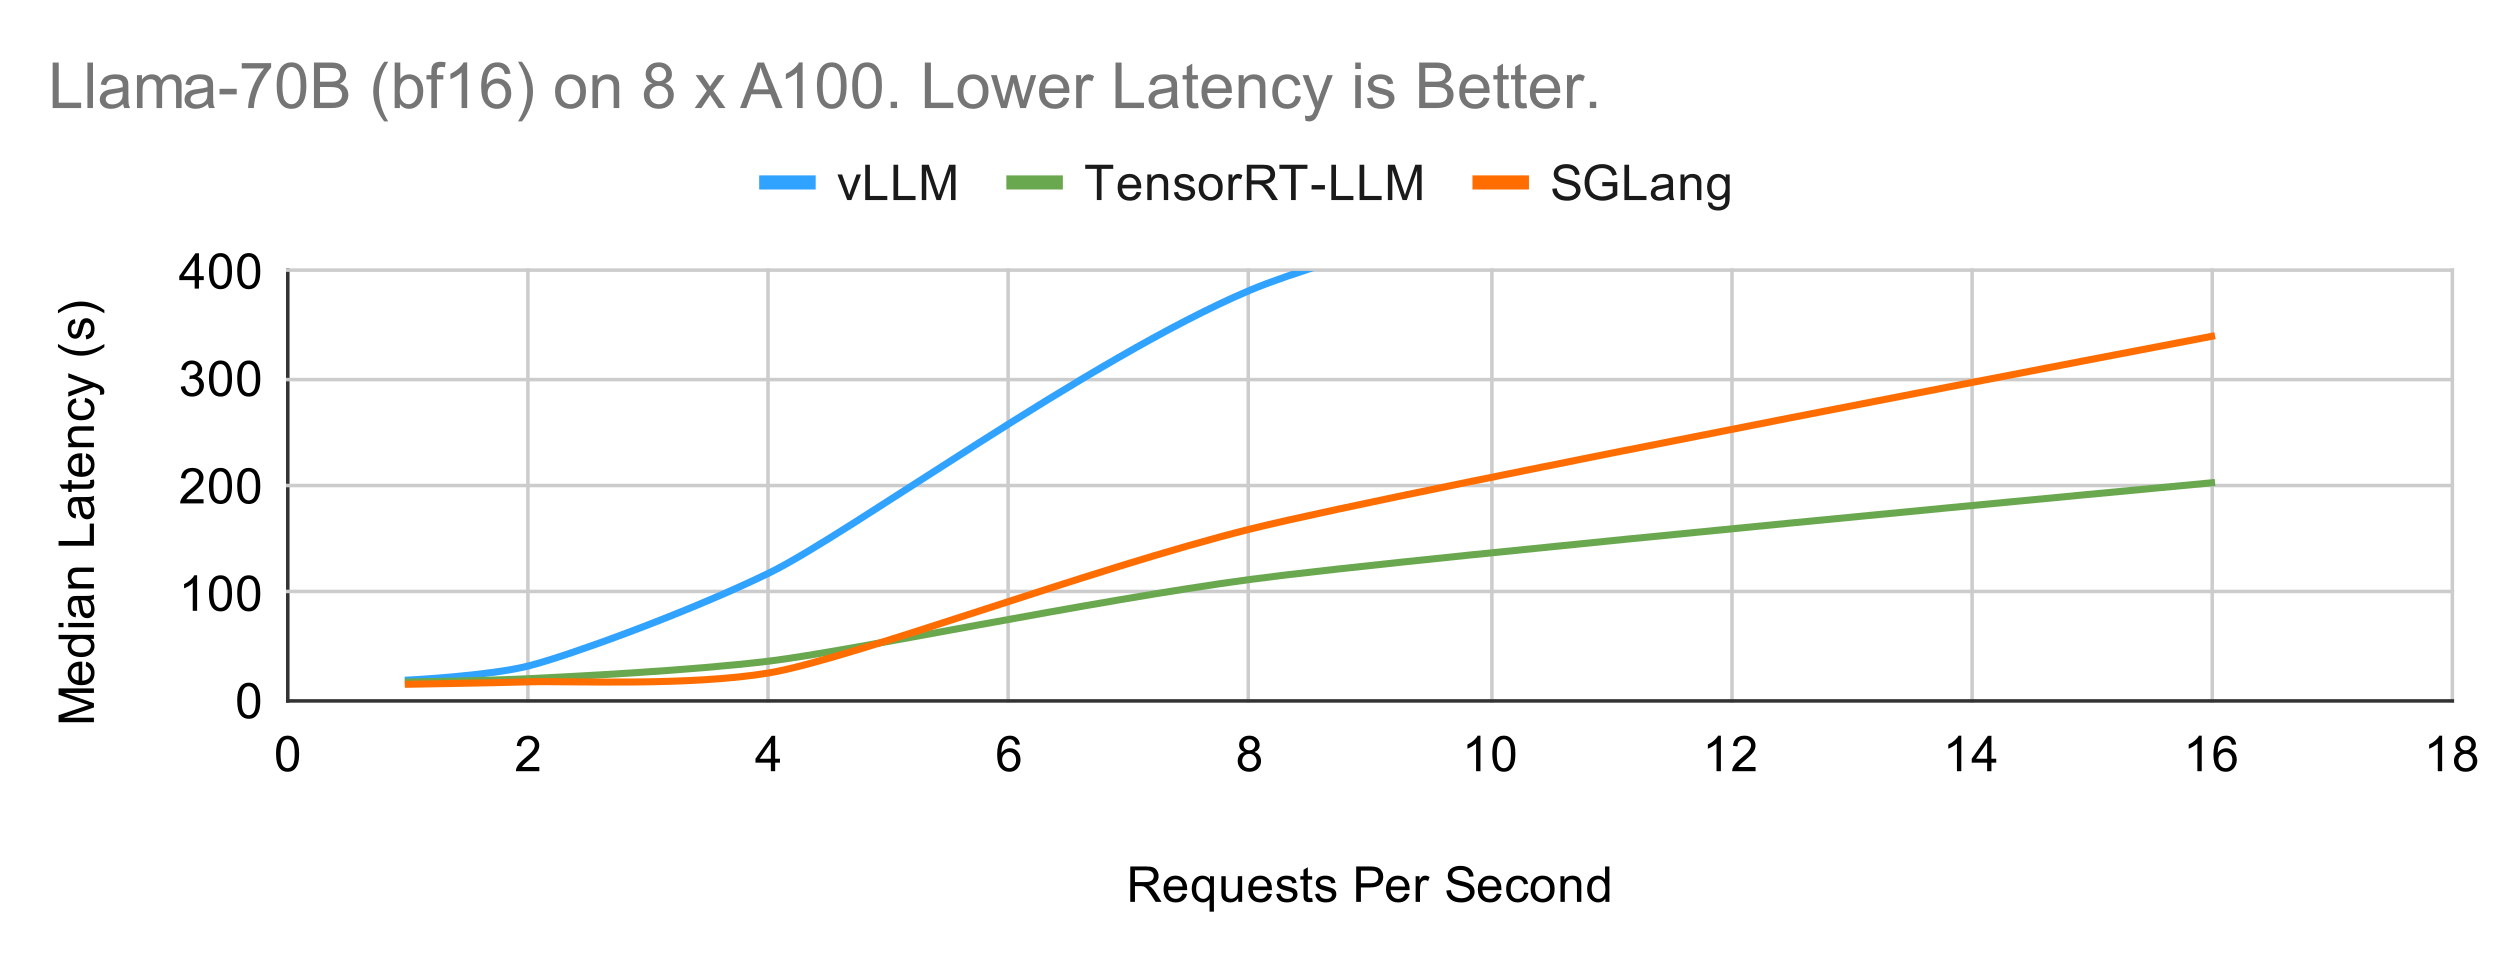 <svg version="1.1" viewBox="0.0 0.0 708.0 272.0" fill="none" stroke="none" stroke-linecap="square" stroke-miterlimit="10" width="708" height="272" xmlns:xlink="http://www.w3.org/1999/xlink" xmlns="http://www.w3.org/2000/svg"><path fill="#ffffff" d="M0 0L708.0 0L708.0 272.0L0 272.0L0 0Z" fill-rule="nonzero"/><path stroke="#333333" stroke-width="1.0" stroke-linecap="butt" d="M81.5 76.5L81.5 198.5" fill-rule="nonzero"/><path stroke="#cccccc" stroke-width="1.0" stroke-linecap="butt" d="M149.5 76.5L149.5 198.5" fill-rule="nonzero"/><path stroke="#cccccc" stroke-width="1.0" stroke-linecap="butt" d="M217.5 76.5L217.5 198.5" fill-rule="nonzero"/><path stroke="#cccccc" stroke-width="1.0" stroke-linecap="butt" d="M285.5 76.5L285.5 198.5" fill-rule="nonzero"/><path stroke="#cccccc" stroke-width="1.0" stroke-linecap="butt" d="M353.5 76.5L353.5 198.5" fill-rule="nonzero"/><path stroke="#cccccc" stroke-width="1.0" stroke-linecap="butt" d="M422.5 76.5L422.5 198.5" fill-rule="nonzero"/><path stroke="#cccccc" stroke-width="1.0" stroke-linecap="butt" d="M490.5 76.5L490.5 198.5" fill-rule="nonzero"/><path stroke="#cccccc" stroke-width="1.0" stroke-linecap="butt" d="M558.5 76.5L558.5 198.5" fill-rule="nonzero"/><path stroke="#cccccc" stroke-width="1.0" stroke-linecap="butt" d="M626.5 76.5L626.5 198.5" fill-rule="nonzero"/><path stroke="#cccccc" stroke-width="1.0" stroke-linecap="butt" d="M694.5 76.5L694.5 198.5" fill-rule="nonzero"/><path stroke="#333333" stroke-width="1.0" stroke-linecap="butt" d="M81.5 198.5L694.5 198.5" fill-rule="nonzero"/><path stroke="#cccccc" stroke-width="1.0" stroke-linecap="butt" d="M81.5 167.5L694.5 167.5" fill-rule="nonzero"/><path stroke="#cccccc" stroke-width="1.0" stroke-linecap="butt" d="M81.5 137.5L694.5 137.5" fill-rule="nonzero"/><path stroke="#cccccc" stroke-width="1.0" stroke-linecap="butt" d="M81.5 107.5L694.5 107.5" fill-rule="nonzero"/><path stroke="#cccccc" stroke-width="1.0" stroke-linecap="butt" d="M81.5 76.5L694.5 76.5" fill-rule="nonzero"/><clipPath id="id_0"><path d="M81.6 76.733L694.4 76.733L694.4 198.4L81.6 198.4L81.6 76.733Z" clip-rule="nonzero"/></clipPath><path stroke="#30a2ff" stroke-width="2.0" stroke-linecap="butt" clip-path="url(#id_0)" d="M115.644 192.596C115.644 192.596 138.341 191.45 149.689 188.59C161.037 185.729 195.081 173.339 217.778 162.281C240.474 151.224 308.563 101.455 353.956 82.209C399.348 62.962 626.311 11.398 626.311 11.398" fill-rule="nonzero"/><path stroke="#6aa84f" stroke-width="2.0" stroke-linecap="butt" clip-path="url(#id_0)" d="M115.644 193.135C115.644 193.135 138.341 192.776 149.689 192.206C161.037 191.637 195.081 189.985 217.778 187.229C240.474 184.472 308.563 170.245 353.956 164.11C399.348 157.975 626.311 136.73 626.311 136.73" fill-rule="nonzero"/><path stroke="#ff6d01" stroke-width="2.0" stroke-linecap="butt" clip-path="url(#id_0)" d="M115.644 193.779C115.644 193.779 138.341 193.421 149.689 193.097C161.037 192.772 195.081 194.382 217.778 190.567C240.474 186.753 308.563 161.191 353.956 149.855C399.348 138.519 626.311 95.251 626.311 95.251" fill-rule="nonzero"/><path fill="#000000" fill-opacity="0.0" clip-path="url(#id_0)" d="M118.644 192.596C118.644 194.253 117.301 195.596 115.644 195.596C113.988 195.596 112.644 194.253 112.644 192.596C112.644 190.939 113.988 189.596 115.644 189.596C117.301 189.596 118.644 190.939 118.644 192.596Z" fill-rule="nonzero"/><path fill="#000000" fill-opacity="0.0" clip-path="url(#id_0)" d="M152.689 188.59C152.689 190.246 151.346 191.59 149.689 191.59C148.032 191.59 146.689 190.246 146.689 188.59C146.689 186.933 148.032 185.59 149.689 185.59C151.346 185.59 152.689 186.933 152.689 188.59Z" fill-rule="nonzero"/><path fill="#000000" fill-opacity="0.0" clip-path="url(#id_0)" d="M220.778 162.281C220.778 163.938 219.435 165.281 217.778 165.281C216.121 165.281 214.778 163.938 214.778 162.281C214.778 160.624 216.121 159.281 217.778 159.281C219.435 159.281 220.778 160.624 220.778 162.281Z" fill-rule="nonzero"/><path fill="#000000" fill-opacity="0.0" clip-path="url(#id_0)" d="M356.956 82.209C356.956 83.865 355.612 85.209 353.956 85.209C352.299 85.209 350.956 83.865 350.956 82.209C350.956 80.552 352.299 79.209 353.956 79.209C355.612 79.209 356.956 80.552 356.956 82.209Z" fill-rule="nonzero"/><path fill="#000000" fill-opacity="0.0" clip-path="url(#id_0)" d="M629.311 11.398C629.311 13.055 627.968 14.398 626.311 14.398C624.654 14.398 623.311 13.055 623.311 11.398C623.311 9.741 624.654 8.398 626.311 8.398C627.968 8.398 629.311 9.741 629.311 11.398Z" fill-rule="nonzero"/><path fill="#000000" fill-opacity="0.0" clip-path="url(#id_0)" d="M118.644 193.135C118.644 194.792 117.301 196.135 115.644 196.135C113.988 196.135 112.644 194.792 112.644 193.135C112.644 191.478 113.988 190.135 115.644 190.135C117.301 190.135 118.644 191.478 118.644 193.135Z" fill-rule="nonzero"/><path fill="#000000" fill-opacity="0.0" clip-path="url(#id_0)" d="M152.689 192.206C152.689 193.863 151.346 195.206 149.689 195.206C148.032 195.206 146.689 193.863 146.689 192.206C146.689 190.55 148.032 189.206 149.689 189.206C151.346 189.206 152.689 190.55 152.689 192.206Z" fill-rule="nonzero"/><path fill="#000000" fill-opacity="0.0" clip-path="url(#id_0)" d="M220.778 187.229C220.778 188.885 219.435 190.229 217.778 190.229C216.121 190.229 214.778 188.885 214.778 187.229C214.778 185.572 216.121 184.229 217.778 184.229C219.435 184.229 220.778 185.572 220.778 187.229Z" fill-rule="nonzero"/><path fill="#000000" fill-opacity="0.0" clip-path="url(#id_0)" d="M356.956 164.11C356.956 165.767 355.612 167.11 353.956 167.11C352.299 167.11 350.956 165.767 350.956 164.11C350.956 162.453 352.299 161.11 353.956 161.11C355.612 161.11 356.956 162.453 356.956 164.11Z" fill-rule="nonzero"/><path fill="#000000" fill-opacity="0.0" clip-path="url(#id_0)" d="M629.311 136.73C629.311 138.387 627.968 139.73 626.311 139.73C624.654 139.73 623.311 138.387 623.311 136.73C623.311 135.073 624.654 133.73 626.311 133.73C627.968 133.73 629.311 135.073 629.311 136.73Z" fill-rule="nonzero"/><path fill="#000000" fill-opacity="0.0" clip-path="url(#id_0)" d="M118.644 193.779C118.644 195.436 117.301 196.779 115.644 196.779C113.988 196.779 112.644 195.436 112.644 193.779C112.644 192.122 113.988 190.779 115.644 190.779C117.301 190.779 118.644 192.122 118.644 193.779Z" fill-rule="nonzero"/><path fill="#000000" fill-opacity="0.0" clip-path="url(#id_0)" d="M152.689 193.097C152.689 194.753 151.346 196.097 149.689 196.097C148.032 196.097 146.689 194.753 146.689 193.097C146.689 191.44 148.032 190.097 149.689 190.097C151.346 190.097 152.689 191.44 152.689 193.097Z" fill-rule="nonzero"/><path fill="#000000" fill-opacity="0.0" clip-path="url(#id_0)" d="M220.778 190.567C220.778 192.224 219.435 193.567 217.778 193.567C216.121 193.567 214.778 192.224 214.778 190.567C214.778 188.91 216.121 187.567 217.778 187.567C219.435 187.567 220.778 188.91 220.778 190.567Z" fill-rule="nonzero"/><path fill="#000000" fill-opacity="0.0" clip-path="url(#id_0)" d="M356.956 149.855C356.956 151.512 355.612 152.855 353.956 152.855C352.299 152.855 350.956 151.512 350.956 149.855C350.956 148.198 352.299 146.855 353.956 146.855C355.612 146.855 356.956 148.198 356.956 149.855Z" fill-rule="nonzero"/><path fill="#000000" fill-opacity="0.0" clip-path="url(#id_0)" d="M629.311 95.251C629.311 96.908 627.968 98.251 626.311 98.251C624.654 98.251 623.311 96.908 623.311 95.251C623.311 93.594 624.654 92.251 626.311 92.251C627.968 92.251 629.311 93.594 629.311 95.251Z" fill-rule="nonzero"/><path fill="#000000" d="M320.094 255.4L320.094 245.384L324.547 245.384Q325.891 245.384 326.578 245.65Q327.281 245.916 327.688 246.603Q328.109 247.291 328.109 248.119Q328.109 249.181 327.422 249.916Q326.734 250.634 325.297 250.838Q325.812 251.088 326.094 251.338Q326.672 251.869 327.188 252.666L328.938 255.4L327.266 255.4L325.938 253.322Q325.359 252.416 324.984 251.947Q324.609 251.463 324.312 251.275Q324.016 251.072 323.703 250.994Q323.484 250.947 322.969 250.947L321.422 250.947L321.422 255.4L320.094 255.4ZM321.422 249.806L324.281 249.806Q325.188 249.806 325.703 249.619Q326.219 249.431 326.484 249.025Q326.75 248.603 326.75 248.119Q326.75 247.4 326.234 246.947Q325.719 246.478 324.594 246.478L321.422 246.478L321.422 249.806ZM334.891 253.056L336.172 253.213Q335.859 254.338 335.047 254.963Q334.234 255.572 332.969 255.572Q331.375 255.572 330.438 254.588Q329.516 253.603 329.516 251.838Q329.516 249.994 330.453 248.994Q331.406 247.978 332.906 247.978Q334.359 247.978 335.281 248.978Q336.203 249.963 336.203 251.759Q336.203 251.869 336.203 252.088L330.781 252.088Q330.859 253.275 331.453 253.916Q332.062 254.556 332.984 254.556Q333.656 254.556 334.125 254.197Q334.609 253.838 334.891 253.056ZM330.859 251.072L334.906 251.072Q334.828 250.15 334.438 249.697Q333.859 248.994 332.922 248.994Q332.062 248.994 331.484 249.556Q330.922 250.119 330.859 251.072ZM342.547 258.181L342.547 254.634Q342.266 255.025 341.75 255.306Q341.234 255.572 340.656 255.572Q339.359 255.572 338.422 254.541Q337.5 253.494 337.5 251.697Q337.5 250.603 337.875 249.744Q338.25 248.869 338.969 248.431Q339.688 247.978 340.562 247.978Q341.906 247.978 342.672 249.103L342.672 248.134L343.781 248.134L343.781 258.181L342.547 258.181ZM338.75 251.744Q338.75 253.15 339.344 253.853Q339.938 254.556 340.75 254.556Q341.547 254.556 342.109 253.884Q342.672 253.213 342.672 251.853Q342.672 250.416 342.078 249.681Q341.484 248.947 340.672 248.947Q339.875 248.947 339.312 249.634Q338.75 250.306 338.75 251.744ZM350.688 255.4L350.688 254.338Q349.828 255.572 348.375 255.572Q347.734 255.572 347.172 255.322Q346.625 255.072 346.344 254.697Q346.078 254.322 345.969 253.791Q345.891 253.431 345.891 252.634L345.891 248.134L347.125 248.134L347.125 252.166Q347.125 253.134 347.203 253.463Q347.312 253.947 347.688 254.228Q348.062 254.509 348.625 254.509Q349.172 254.509 349.656 254.228Q350.141 253.931 350.344 253.447Q350.547 252.963 350.547 252.025L350.547 248.134L351.781 248.134L351.781 255.4L350.688 255.4ZM358.891 253.056L360.172 253.213Q359.859 254.338 359.047 254.963Q358.234 255.572 356.969 255.572Q355.375 255.572 354.438 254.588Q353.516 253.603 353.516 251.838Q353.516 249.994 354.453 248.994Q355.406 247.978 356.906 247.978Q358.359 247.978 359.281 248.978Q360.203 249.963 360.203 251.759Q360.203 251.869 360.203 252.088L354.781 252.088Q354.859 253.275 355.453 253.916Q356.062 254.556 356.984 254.556Q357.656 254.556 358.125 254.197Q358.609 253.838 358.891 253.056ZM354.859 251.072L358.906 251.072Q358.828 250.15 358.438 249.697Q357.859 248.994 356.922 248.994Q356.062 248.994 355.484 249.556Q354.922 250.119 354.859 251.072ZM361.438 253.228L362.641 253.041Q362.75 253.775 363.219 254.166Q363.688 254.556 364.531 254.556Q365.375 254.556 365.781 254.213Q366.203 253.869 366.203 253.4Q366.203 252.978 365.828 252.744Q365.578 252.572 364.578 252.322Q363.219 251.978 362.688 251.728Q362.172 251.478 361.906 251.041Q361.641 250.603 361.641 250.072Q361.641 249.588 361.859 249.181Q362.078 248.759 362.469 248.478Q362.75 248.275 363.234 248.134Q363.734 247.978 364.312 247.978Q365.156 247.978 365.797 248.228Q366.453 248.463 366.766 248.884Q367.078 249.306 367.188 250.009L365.984 250.181Q365.906 249.619 365.5 249.306Q365.109 248.994 364.391 248.994Q363.547 248.994 363.188 249.275Q362.828 249.541 362.828 249.931Q362.828 250.166 362.969 250.353Q363.125 250.556 363.453 250.681Q363.625 250.744 364.531 250.994Q365.844 251.353 366.359 251.572Q366.875 251.791 367.156 252.213Q367.453 252.634 367.453 253.259Q367.453 253.884 367.094 254.431Q366.75 254.963 366.062 255.275Q365.391 255.572 364.531 255.572Q363.125 255.572 362.375 254.978Q361.641 254.384 361.438 253.228ZM371.609 254.306L371.781 255.384Q371.266 255.494 370.859 255.494Q370.188 255.494 369.812 255.291Q369.453 255.072 369.297 254.728Q369.156 254.384 369.156 253.275L369.156 249.103L368.25 249.103L368.25 248.134L369.156 248.134L369.156 246.338L370.375 245.603L370.375 248.134L371.609 248.134L371.609 249.103L370.375 249.103L370.375 253.338Q370.375 253.869 370.438 254.025Q370.5 254.166 370.641 254.259Q370.797 254.353 371.062 254.353Q371.281 254.353 371.609 254.306ZM372.438 253.228L373.641 253.041Q373.75 253.775 374.219 254.166Q374.688 254.556 375.531 254.556Q376.375 254.556 376.781 254.213Q377.203 253.869 377.203 253.4Q377.203 252.978 376.828 252.744Q376.578 252.572 375.578 252.322Q374.219 251.978 373.688 251.728Q373.172 251.478 372.906 251.041Q372.641 250.603 372.641 250.072Q372.641 249.588 372.859 249.181Q373.078 248.759 373.469 248.478Q373.75 248.275 374.234 248.134Q374.734 247.978 375.312 247.978Q376.156 247.978 376.797 248.228Q377.453 248.463 377.766 248.884Q378.078 249.306 378.188 250.009L376.984 250.181Q376.906 249.619 376.5 249.306Q376.109 248.994 375.391 248.994Q374.547 248.994 374.188 249.275Q373.828 249.541 373.828 249.931Q373.828 250.166 373.969 250.353Q374.125 250.556 374.453 250.681Q374.625 250.744 375.531 250.994Q376.844 251.353 377.359 251.572Q377.875 251.791 378.156 252.213Q378.453 252.634 378.453 253.259Q378.453 253.884 378.094 254.431Q377.75 254.963 377.062 255.275Q376.391 255.572 375.531 255.572Q374.125 255.572 373.375 254.978Q372.641 254.384 372.438 253.228ZM384.078 255.4L384.078 245.384L387.859 245.384Q388.859 245.384 389.391 245.478Q390.125 245.603 390.625 245.947Q391.125 246.291 391.422 246.916Q391.734 247.525 391.734 248.275Q391.734 249.556 390.922 250.447Q390.109 251.322 387.984 251.322L385.406 251.322L385.406 255.4L384.078 255.4ZM385.406 250.15L388.0 250.15Q389.281 250.15 389.812 249.666Q390.359 249.181 390.359 248.322Q390.359 247.681 390.047 247.244Q389.734 246.791 389.203 246.65Q388.875 246.556 387.969 246.556L385.406 246.556L385.406 250.15ZM397.891 253.056L399.172 253.213Q398.859 254.338 398.047 254.963Q397.234 255.572 395.969 255.572Q394.375 255.572 393.438 254.588Q392.516 253.603 392.516 251.838Q392.516 249.994 393.453 248.994Q394.406 247.978 395.906 247.978Q397.359 247.978 398.281 248.978Q399.203 249.963 399.203 251.759Q399.203 251.869 399.203 252.088L393.781 252.088Q393.859 253.275 394.453 253.916Q395.062 254.556 395.984 254.556Q396.656 254.556 397.125 254.197Q397.609 253.838 397.891 253.056ZM393.859 251.072L397.906 251.072Q397.828 250.15 397.438 249.697Q396.859 248.994 395.922 248.994Q395.062 248.994 394.484 249.556Q393.922 250.119 393.859 251.072ZM400.906 255.4L400.906 248.134L402.016 248.134L402.016 249.244Q402.438 248.463 402.797 248.228Q403.156 247.978 403.594 247.978Q404.219 247.978 404.859 248.369L404.438 249.509Q403.984 249.244 403.531 249.244Q403.125 249.244 402.797 249.494Q402.484 249.728 402.344 250.166Q402.141 250.822 402.141 251.603L402.141 255.4L400.906 255.4ZM409.625 252.181L410.875 252.072Q410.969 252.822 411.297 253.306Q411.625 253.791 412.297 254.088Q412.984 254.384 413.844 254.384Q414.594 254.384 415.172 254.166Q415.766 253.931 416.047 253.541Q416.328 253.15 416.328 252.681Q416.328 252.213 416.047 251.869Q415.781 251.509 415.156 251.259Q414.75 251.103 413.359 250.775Q411.984 250.447 411.438 250.15Q410.719 249.775 410.359 249.228Q410.016 248.666 410.016 247.963Q410.016 247.213 410.438 246.556Q410.875 245.884 411.703 245.556Q412.531 245.213 413.547 245.213Q414.656 245.213 415.5 245.572Q416.359 245.931 416.812 246.634Q417.266 247.322 417.312 248.197L416.031 248.291Q415.938 247.353 415.344 246.869Q414.75 246.369 413.594 246.369Q412.391 246.369 411.844 246.822Q411.297 247.259 411.297 247.884Q411.297 248.416 411.688 248.775Q412.062 249.119 413.672 249.494Q415.297 249.853 415.891 250.119Q416.766 250.525 417.188 251.15Q417.609 251.759 417.609 252.572Q417.609 253.369 417.141 254.088Q416.688 254.791 415.828 255.181Q414.969 255.572 413.906 255.572Q412.547 255.572 411.625 255.181Q410.703 254.775 410.172 253.978Q409.656 253.181 409.625 252.181ZM423.891 253.056L425.172 253.213Q424.859 254.338 424.047 254.963Q423.234 255.572 421.969 255.572Q420.375 255.572 419.438 254.588Q418.516 253.603 418.516 251.838Q418.516 249.994 419.453 248.994Q420.406 247.978 421.906 247.978Q423.359 247.978 424.281 248.978Q425.203 249.963 425.203 251.759Q425.203 251.869 425.203 252.088L419.781 252.088Q419.859 253.275 420.453 253.916Q421.062 254.556 421.984 254.556Q422.656 254.556 423.125 254.197Q423.609 253.838 423.891 253.056ZM419.859 251.072L423.906 251.072Q423.828 250.15 423.438 249.697Q422.859 248.994 421.922 248.994Q421.062 248.994 420.484 249.556Q419.922 250.119 419.859 251.072ZM431.656 252.744L432.875 252.9Q432.672 254.15 431.844 254.869Q431.031 255.572 429.844 255.572Q428.359 255.572 427.453 254.603Q426.547 253.619 426.547 251.791Q426.547 250.619 426.938 249.744Q427.328 248.853 428.125 248.416Q428.922 247.978 429.859 247.978Q431.031 247.978 431.781 248.572Q432.547 249.166 432.75 250.275L431.562 250.463Q431.391 249.728 430.953 249.369Q430.516 248.994 429.906 248.994Q428.969 248.994 428.391 249.666Q427.812 250.322 427.812 251.759Q427.812 253.228 428.375 253.9Q428.938 254.556 429.828 254.556Q430.562 254.556 431.047 254.119Q431.531 253.666 431.656 252.744ZM433.469 251.775Q433.469 249.759 434.594 248.775Q435.516 247.978 436.875 247.978Q438.359 247.978 439.312 248.963Q440.266 249.931 440.266 251.666Q440.266 253.072 439.844 253.884Q439.422 254.681 438.609 255.134Q437.812 255.572 436.875 255.572Q435.344 255.572 434.406 254.588Q433.469 253.603 433.469 251.775ZM434.734 251.775Q434.734 253.166 435.344 253.869Q435.953 254.556 436.875 254.556Q437.781 254.556 438.391 253.853Q439.0 253.15 439.0 251.728Q439.0 250.384 438.391 249.697Q437.781 248.994 436.875 248.994Q435.953 248.994 435.344 249.681Q434.734 250.369 434.734 251.775ZM441.922 255.4L441.922 248.134L443.031 248.134L443.031 249.166Q443.828 247.978 445.344 247.978Q446.0 247.978 446.547 248.213Q447.094 248.447 447.359 248.838Q447.641 249.213 447.75 249.744Q447.828 250.088 447.828 250.931L447.828 255.4L446.594 255.4L446.594 250.978Q446.594 250.228 446.453 249.869Q446.312 249.494 445.938 249.275Q445.578 249.041 445.078 249.041Q444.297 249.041 443.719 249.541Q443.156 250.041 443.156 251.431L443.156 255.4L441.922 255.4ZM454.641 255.4L454.641 254.478Q453.938 255.572 452.609 255.572Q451.734 255.572 451.0 255.088Q450.281 254.603 449.875 253.744Q449.484 252.884 449.484 251.775Q449.484 250.697 449.844 249.806Q450.203 248.916 450.922 248.447Q451.656 247.978 452.547 247.978Q453.203 247.978 453.719 248.259Q454.234 248.525 454.547 248.978L454.547 245.384L455.781 245.384L455.781 255.4L454.641 255.4ZM450.75 251.775Q450.75 253.166 451.328 253.869Q451.922 254.556 452.719 254.556Q453.531 254.556 454.094 253.9Q454.656 253.228 454.656 251.884Q454.656 250.384 454.078 249.697Q453.5 248.994 452.672 248.994Q451.844 248.994 451.297 249.666Q450.75 250.338 450.75 251.775Z" fill-rule="nonzero"/><path fill="#000000" d="M26.6 204.52L16.584 204.52L16.584 202.535L23.678 200.16Q24.662 199.832 25.162 199.676Q24.616 199.504 23.553 199.145L16.584 196.754L16.584 194.957L26.6 194.957L26.6 196.239L18.209 196.239L26.6 199.16L26.6 200.348L18.069 203.254L26.6 203.254L26.6 204.52ZM24.256 188.676L24.412 187.395Q25.537 187.707 26.162 188.52Q26.772 189.332 26.772 190.598Q26.772 192.192 25.787 193.129Q24.803 194.051 23.037 194.051Q21.194 194.051 20.194 193.114Q19.178 192.16 19.178 190.66Q19.178 189.207 20.178 188.285Q21.162 187.364 22.959 187.364Q23.069 187.364 23.287 187.364L23.287 192.785Q24.475 192.707 25.116 192.114Q25.756 191.504 25.756 190.582Q25.756 189.91 25.397 189.442Q25.037 188.957 24.256 188.676ZM22.272 192.707L22.272 188.66Q21.35 188.739 20.897 189.129Q20.194 189.707 20.194 190.645Q20.194 191.504 20.756 192.082Q21.319 192.645 22.272 192.707ZM26.6 180.926L25.678 180.926Q26.772 181.629 26.772 182.957Q26.772 183.832 26.287 184.567Q25.803 185.285 24.944 185.692Q24.084 186.082 22.975 186.082Q21.897 186.082 21.006 185.723Q20.116 185.364 19.647 184.645Q19.178 183.91 19.178 183.02Q19.178 182.364 19.459 181.848Q19.725 181.332 20.178 181.02L16.584 181.02L16.584 179.785L26.6 179.785L26.6 180.926ZM22.975 184.817Q24.366 184.817 25.069 184.239Q25.756 183.645 25.756 182.848Q25.756 182.035 25.1 181.473Q24.428 180.91 23.084 180.91Q21.584 180.91 20.897 181.489Q20.194 182.067 20.194 182.895Q20.194 183.723 20.866 184.27Q21.537 184.817 22.975 184.817ZM17.991 177.629L16.584 177.629L16.584 176.41L17.991 176.41L17.991 177.629ZM26.6 177.629L19.334 177.629L19.334 176.41L26.6 176.41L26.6 177.629ZM25.709 169.91Q26.287 170.582 26.537 171.223Q26.772 171.848 26.772 172.582Q26.772 173.77 26.194 174.426Q25.6 175.067 24.678 175.067Q24.147 175.067 23.709 174.832Q23.272 174.582 23.006 174.192Q22.741 173.785 22.6 173.301Q22.506 172.942 22.412 172.207Q22.241 170.707 21.991 170.004Q21.741 170.004 21.678 170.004Q20.912 170.004 20.616 170.348Q20.194 170.817 20.194 171.754Q20.194 172.614 20.506 173.035Q20.803 173.442 21.569 173.645L21.412 174.848Q20.631 174.692 20.162 174.317Q19.694 173.926 19.444 173.223Q19.178 172.504 19.178 171.567Q19.178 170.645 19.397 170.067Q19.616 169.489 19.944 169.223Q20.272 168.942 20.787 168.832Q21.1 168.77 21.912 168.77L23.553 168.77Q25.272 168.77 25.725 168.692Q26.178 168.614 26.6 168.379L26.6 169.66Q26.209 169.848 25.709 169.91ZM22.959 170.004Q23.225 170.676 23.428 172.02Q23.537 172.77 23.678 173.098Q23.803 173.41 24.069 173.582Q24.334 173.754 24.647 173.754Q25.147 173.754 25.475 173.379Q25.803 173.004 25.803 172.285Q25.803 171.567 25.491 171.02Q25.178 170.473 24.631 170.207Q24.225 170.004 23.412 170.004L22.959 170.004ZM26.6 166.645L19.334 166.645L19.334 165.535L20.366 165.535Q19.178 164.739 19.178 163.223Q19.178 162.567 19.412 162.02Q19.647 161.473 20.037 161.207Q20.412 160.926 20.944 160.817Q21.287 160.739 22.131 160.739L26.6 160.739L26.6 161.973L22.178 161.973Q21.428 161.973 21.069 162.114Q20.694 162.254 20.475 162.629Q20.241 162.989 20.241 163.489Q20.241 164.27 20.741 164.848Q21.241 165.41 22.631 165.41L26.6 165.41L26.6 166.645ZM26.6 154.535L16.584 154.535L16.584 153.207L25.412 153.207L25.412 148.285L26.6 148.285L26.6 154.535ZM25.709 141.91Q26.287 142.582 26.537 143.223Q26.772 143.848 26.772 144.582Q26.772 145.77 26.194 146.426Q25.6 147.067 24.678 147.067Q24.147 147.067 23.709 146.832Q23.272 146.582 23.006 146.192Q22.741 145.785 22.6 145.301Q22.506 144.942 22.412 144.207Q22.241 142.707 21.991 142.004Q21.741 142.004 21.678 142.004Q20.912 142.004 20.616 142.348Q20.194 142.817 20.194 143.754Q20.194 144.614 20.506 145.035Q20.803 145.442 21.569 145.645L21.412 146.848Q20.631 146.692 20.162 146.317Q19.694 145.926 19.444 145.223Q19.178 144.504 19.178 143.567Q19.178 142.645 19.397 142.067Q19.616 141.489 19.944 141.223Q20.272 140.942 20.787 140.832Q21.1 140.77 21.912 140.77L23.553 140.77Q25.272 140.77 25.725 140.692Q26.178 140.614 26.6 140.379L26.6 141.66Q26.209 141.848 25.709 141.91ZM22.959 142.004Q23.225 142.676 23.428 144.02Q23.537 144.77 23.678 145.098Q23.803 145.41 24.069 145.582Q24.334 145.754 24.647 145.754Q25.147 145.754 25.475 145.379Q25.803 145.004 25.803 144.285Q25.803 143.567 25.491 143.02Q25.178 142.473 24.631 142.207Q24.225 142.004 23.412 142.004L22.959 142.004ZM25.506 135.957L26.584 135.785Q26.694 136.301 26.694 136.707Q26.694 137.379 26.491 137.754Q26.272 138.114 25.928 138.27Q25.584 138.41 24.475 138.41L20.303 138.41L20.303 139.317L19.334 139.317L19.334 138.41L17.537 138.41L16.803 137.192L19.334 137.192L19.334 135.957L20.303 135.957L20.303 137.192L24.537 137.192Q25.069 137.192 25.225 137.129Q25.366 137.067 25.459 136.926Q25.553 136.77 25.553 136.504Q25.553 136.285 25.506 135.957ZM24.256 129.676L24.412 128.395Q25.537 128.707 26.162 129.52Q26.772 130.332 26.772 131.598Q26.772 133.192 25.787 134.129Q24.803 135.051 23.037 135.051Q21.194 135.051 20.194 134.114Q19.178 133.16 19.178 131.66Q19.178 130.207 20.178 129.285Q21.162 128.364 22.959 128.364Q23.069 128.364 23.287 128.364L23.287 133.785Q24.475 133.707 25.116 133.114Q25.756 132.504 25.756 131.582Q25.756 130.91 25.397 130.442Q25.037 129.957 24.256 129.676ZM22.272 133.707L22.272 129.66Q21.35 129.739 20.897 130.129Q20.194 130.707 20.194 131.645Q20.194 132.504 20.756 133.082Q21.319 133.645 22.272 133.707ZM26.6 126.645L19.334 126.645L19.334 125.535L20.366 125.535Q19.178 124.739 19.178 123.223Q19.178 122.567 19.412 122.02Q19.647 121.473 20.037 121.207Q20.412 120.926 20.944 120.817Q21.287 120.739 22.131 120.739L26.6 120.739L26.6 121.973L22.178 121.973Q21.428 121.973 21.069 122.114Q20.694 122.254 20.475 122.629Q20.241 122.989 20.241 123.489Q20.241 124.27 20.741 124.848Q21.241 125.41 22.631 125.41L26.6 125.41L26.6 126.645ZM23.944 113.91L24.1 112.692Q25.35 112.895 26.069 113.723Q26.772 114.535 26.772 115.723Q26.772 117.207 25.803 118.114Q24.819 119.02 22.991 119.02Q21.819 119.02 20.944 118.629Q20.053 118.239 19.616 117.442Q19.178 116.645 19.178 115.707Q19.178 114.535 19.772 113.785Q20.366 113.02 21.475 112.817L21.662 114.004Q20.928 114.176 20.569 114.614Q20.194 115.051 20.194 115.66Q20.194 116.598 20.866 117.176Q21.522 117.754 22.959 117.754Q24.428 117.754 25.1 117.192Q25.756 116.629 25.756 115.739Q25.756 115.004 25.319 114.52Q24.866 114.035 23.944 113.91ZM29.397 111.692L28.241 111.832Q28.35 111.426 28.35 111.129Q28.35 110.723 28.209 110.473Q28.084 110.223 27.834 110.067Q27.647 109.957 26.912 109.692Q26.819 109.66 26.616 109.582L19.334 112.348L19.334 111.02L23.537 109.504Q24.35 109.207 25.225 108.973Q24.381 108.77 23.569 108.473L19.334 106.926L19.334 105.692L26.725 108.457Q27.912 108.895 28.366 109.145Q28.975 109.473 29.256 109.895Q29.553 110.317 29.553 110.91Q29.553 111.254 29.397 111.692ZM29.553 98.285Q28.256 99.317 26.537 100.02Q24.819 100.723 22.975 100.723Q21.35 100.723 19.85 100.192Q18.116 99.582 16.412 98.285L16.412 97.41Q17.834 98.239 18.444 98.504Q19.381 98.926 20.412 99.16Q21.678 99.457 22.975 99.457Q26.272 99.457 29.553 97.41L29.553 98.285ZM24.428 96.129L24.241 94.926Q24.975 94.817 25.366 94.348Q25.756 93.879 25.756 93.035Q25.756 92.192 25.412 91.785Q25.069 91.364 24.6 91.364Q24.178 91.364 23.944 91.739Q23.772 91.989 23.522 92.989Q23.178 94.348 22.928 94.879Q22.678 95.395 22.241 95.66Q21.803 95.926 21.272 95.926Q20.787 95.926 20.381 95.707Q19.959 95.489 19.678 95.098Q19.475 94.817 19.334 94.332Q19.178 93.832 19.178 93.254Q19.178 92.41 19.428 91.77Q19.662 91.114 20.084 90.801Q20.506 90.489 21.209 90.379L21.381 91.582Q20.819 91.66 20.506 92.067Q20.194 92.457 20.194 93.176Q20.194 94.02 20.475 94.379Q20.741 94.739 21.131 94.739Q21.366 94.739 21.553 94.598Q21.756 94.442 21.881 94.114Q21.944 93.942 22.194 93.035Q22.553 91.723 22.772 91.207Q22.991 90.692 23.412 90.41Q23.834 90.114 24.459 90.114Q25.084 90.114 25.631 90.473Q26.162 90.817 26.475 91.504Q26.772 92.176 26.772 93.035Q26.772 94.442 26.178 95.192Q25.584 95.926 24.428 96.129ZM29.553 87.832L29.553 88.723Q26.272 86.676 22.975 86.676Q21.694 86.676 20.428 86.973Q19.397 87.207 18.459 87.614Q17.85 87.879 16.412 88.723L16.412 87.832Q18.116 86.551 19.85 85.942Q21.35 85.41 22.975 85.41Q24.819 85.41 26.537 86.129Q28.256 86.832 29.553 87.832Z" fill-rule="nonzero"/><path fill="#000000" d="M67.178 198.463Q67.178 196.681 67.537 195.603Q67.912 194.509 68.631 193.931Q69.35 193.338 70.444 193.338Q71.256 193.338 71.866 193.666Q72.475 193.994 72.866 194.603Q73.272 195.213 73.491 196.088Q73.709 196.963 73.709 198.463Q73.709 200.228 73.35 201.306Q72.991 202.384 72.272 202.978Q71.553 203.572 70.444 203.572Q69.006 203.572 68.178 202.525Q67.178 201.275 67.178 198.463ZM68.444 198.463Q68.444 200.931 69.022 201.744Q69.6 202.556 70.444 202.556Q71.303 202.556 71.881 201.744Q72.459 200.916 72.459 198.463Q72.459 195.978 71.881 195.166Q71.303 194.353 70.428 194.353Q69.584 194.353 69.084 195.072Q68.444 195.994 68.444 198.463Z" fill-rule="nonzero"/><path fill="#000000" d="M55.819 172.983L54.584 172.983L54.584 165.14Q54.147 165.561 53.413 165.999Q52.694 166.421 52.131 166.624L52.131 165.436Q53.163 164.952 53.928 164.265Q54.709 163.577 55.022 162.921L55.819 162.921L55.819 172.983ZM59.178 168.046Q59.178 166.265 59.538 165.186Q59.913 164.093 60.631 163.515Q61.35 162.921 62.444 162.921Q63.256 162.921 63.866 163.249Q64.475 163.577 64.866 164.186Q65.272 164.796 65.491 165.671Q65.709 166.546 65.709 168.046Q65.709 169.811 65.35 170.89Q64.991 171.968 64.272 172.561Q63.553 173.155 62.444 173.155Q61.006 173.155 60.178 172.108Q59.178 170.858 59.178 168.046ZM60.444 168.046Q60.444 170.515 61.022 171.327Q61.6 172.14 62.444 172.14Q63.303 172.14 63.881 171.327Q64.459 170.499 64.459 168.046Q64.459 165.561 63.881 164.749Q63.303 163.936 62.428 163.936Q61.584 163.936 61.084 164.655Q60.444 165.577 60.444 168.046ZM67.178 168.046Q67.178 166.265 67.537 165.186Q67.912 164.093 68.631 163.515Q69.35 162.921 70.444 162.921Q71.256 162.921 71.866 163.249Q72.475 163.577 72.866 164.186Q73.272 164.796 73.491 165.671Q73.709 166.546 73.709 168.046Q73.709 169.811 73.35 170.89Q72.991 171.968 72.272 172.561Q71.553 173.155 70.444 173.155Q69.006 173.155 68.178 172.108Q67.178 170.858 67.178 168.046ZM68.444 168.046Q68.444 170.515 69.022 171.327Q69.6 172.14 70.444 172.14Q71.303 172.14 71.881 171.327Q72.459 170.499 72.459 168.046Q72.459 165.561 71.881 164.749Q71.303 163.936 70.428 163.936Q69.584 163.936 69.084 164.655Q68.444 165.577 68.444 168.046Z" fill-rule="nonzero"/><path fill="#000000" d="M57.647 141.379L57.647 142.567L51.022 142.567Q51.006 142.129 51.163 141.707Q51.428 141.035 51.975 140.379Q52.538 139.723 53.584 138.864Q55.225 137.52 55.788 136.739Q56.366 135.957 56.366 135.254Q56.366 134.52 55.834 134.02Q55.319 133.52 54.491 133.52Q53.6 133.52 53.053 134.051Q52.522 134.582 52.522 135.535L51.256 135.395Q51.381 133.989 52.225 133.254Q53.084 132.504 54.506 132.504Q55.959 132.504 56.788 133.301Q57.631 134.098 57.631 135.285Q57.631 135.895 57.381 136.473Q57.147 137.051 56.569 137.692Q56.006 138.332 54.678 139.457Q53.569 140.379 53.256 140.723Q52.944 141.051 52.741 141.379L57.647 141.379ZM59.178 137.629Q59.178 135.848 59.538 134.77Q59.913 133.676 60.631 133.098Q61.35 132.504 62.444 132.504Q63.256 132.504 63.866 132.832Q64.475 133.16 64.866 133.77Q65.272 134.379 65.491 135.254Q65.709 136.129 65.709 137.629Q65.709 139.395 65.35 140.473Q64.991 141.551 64.272 142.145Q63.553 142.739 62.444 142.739Q61.006 142.739 60.178 141.692Q59.178 140.442 59.178 137.629ZM60.444 137.629Q60.444 140.098 61.022 140.91Q61.6 141.723 62.444 141.723Q63.303 141.723 63.881 140.91Q64.459 140.082 64.459 137.629Q64.459 135.145 63.881 134.332Q63.303 133.52 62.428 133.52Q61.584 133.52 61.084 134.239Q60.444 135.16 60.444 137.629ZM67.178 137.629Q67.178 135.848 67.537 134.77Q67.912 133.676 68.631 133.098Q69.35 132.504 70.444 132.504Q71.256 132.504 71.866 132.832Q72.475 133.16 72.866 133.77Q73.272 134.379 73.491 135.254Q73.709 136.129 73.709 137.629Q73.709 139.395 73.35 140.473Q72.991 141.551 72.272 142.145Q71.553 142.739 70.444 142.739Q69.006 142.739 68.178 141.692Q67.178 140.442 67.178 137.629ZM68.444 137.629Q68.444 140.098 69.022 140.91Q69.6 141.723 70.444 141.723Q71.303 141.723 71.881 140.91Q72.459 140.082 72.459 137.629Q72.459 135.145 71.881 134.332Q71.303 133.52 70.428 133.52Q69.584 133.52 69.084 134.239Q68.444 135.16 68.444 137.629Z" fill-rule="nonzero"/><path fill="#000000" d="M51.194 109.509L52.413 109.338Q52.631 110.384 53.131 110.853Q53.647 111.306 54.381 111.306Q55.256 111.306 55.85 110.713Q56.444 110.103 56.444 109.213Q56.444 108.369 55.881 107.822Q55.334 107.275 54.491 107.275Q54.131 107.275 53.616 107.4L53.756 106.322Q53.881 106.338 53.944 106.338Q54.741 106.338 55.366 105.931Q55.991 105.525 55.991 104.666Q55.991 103.994 55.538 103.556Q55.084 103.103 54.35 103.103Q53.631 103.103 53.147 103.556Q52.678 103.994 52.538 104.9L51.319 104.681Q51.538 103.447 52.334 102.775Q53.131 102.088 54.319 102.088Q55.147 102.088 55.834 102.447Q56.522 102.791 56.881 103.4Q57.256 104.009 57.256 104.697Q57.256 105.338 56.913 105.869Q56.569 106.4 55.881 106.728Q56.772 106.931 57.256 107.572Q57.756 108.213 57.756 109.197Q57.756 110.509 56.788 111.416Q55.834 112.322 54.381 112.322Q53.053 112.322 52.178 111.541Q51.319 110.759 51.194 109.509ZM59.178 107.213Q59.178 105.431 59.538 104.353Q59.913 103.259 60.631 102.681Q61.35 102.088 62.444 102.088Q63.256 102.088 63.866 102.416Q64.475 102.744 64.866 103.353Q65.272 103.963 65.491 104.838Q65.709 105.713 65.709 107.213Q65.709 108.978 65.35 110.056Q64.991 111.134 64.272 111.728Q63.553 112.322 62.444 112.322Q61.006 112.322 60.178 111.275Q59.178 110.025 59.178 107.213ZM60.444 107.213Q60.444 109.681 61.022 110.494Q61.6 111.306 62.444 111.306Q63.303 111.306 63.881 110.494Q64.459 109.666 64.459 107.213Q64.459 104.728 63.881 103.916Q63.303 103.103 62.428 103.103Q61.584 103.103 61.084 103.822Q60.444 104.744 60.444 107.213ZM67.178 107.213Q67.178 105.431 67.537 104.353Q67.912 103.259 68.631 102.681Q69.35 102.088 70.444 102.088Q71.256 102.088 71.866 102.416Q72.475 102.744 72.866 103.353Q73.272 103.963 73.491 104.838Q73.709 105.713 73.709 107.213Q73.709 108.978 73.35 110.056Q72.991 111.134 72.272 111.728Q71.553 112.322 70.444 112.322Q69.006 112.322 68.178 111.275Q67.178 110.025 67.178 107.213ZM68.444 107.213Q68.444 109.681 69.022 110.494Q69.6 111.306 70.444 111.306Q71.303 111.306 71.881 110.494Q72.459 109.666 72.459 107.213Q72.459 104.728 71.881 103.916Q71.303 103.103 70.428 103.103Q69.584 103.103 69.084 103.822Q68.444 104.744 68.444 107.213Z" fill-rule="nonzero"/><path fill="#000000" d="M55.131 81.733L55.131 79.327L50.772 79.327L50.772 78.202L55.35 71.718L56.35 71.718L56.35 78.202L57.709 78.202L57.709 79.327L56.35 79.327L56.35 81.733L55.131 81.733ZM55.131 78.202L55.131 73.686L51.991 78.202L55.131 78.202ZM59.178 76.796Q59.178 75.015 59.538 73.936Q59.913 72.843 60.631 72.265Q61.35 71.671 62.444 71.671Q63.256 71.671 63.866 71.999Q64.475 72.327 64.866 72.936Q65.272 73.546 65.491 74.421Q65.709 75.296 65.709 76.796Q65.709 78.561 65.35 79.64Q64.991 80.718 64.272 81.311Q63.553 81.905 62.444 81.905Q61.006 81.905 60.178 80.858Q59.178 79.608 59.178 76.796ZM60.444 76.796Q60.444 79.265 61.022 80.077Q61.6 80.89 62.444 80.89Q63.303 80.89 63.881 80.077Q64.459 79.249 64.459 76.796Q64.459 74.311 63.881 73.499Q63.303 72.686 62.428 72.686Q61.584 72.686 61.084 73.405Q60.444 74.327 60.444 76.796ZM67.178 76.796Q67.178 75.015 67.537 73.936Q67.912 72.843 68.631 72.265Q69.35 71.671 70.444 71.671Q71.256 71.671 71.866 71.999Q72.475 72.327 72.866 72.936Q73.272 73.546 73.491 74.421Q73.709 75.296 73.709 76.796Q73.709 78.561 73.35 79.64Q72.991 80.718 72.272 81.311Q71.553 81.905 70.444 81.905Q69.006 81.905 68.178 80.858Q67.178 79.608 67.178 76.796ZM68.444 76.796Q68.444 79.265 69.022 80.077Q69.6 80.89 70.444 80.89Q71.303 80.89 71.881 80.077Q72.459 79.249 72.459 76.796Q72.459 74.311 71.881 73.499Q71.303 72.686 70.428 72.686Q69.584 72.686 69.084 73.405Q68.444 74.327 68.444 76.796Z" fill-rule="nonzero"/><path fill="#000000" d="M78.178 213.463Q78.178 211.681 78.537 210.603Q78.912 209.509 79.631 208.931Q80.35 208.338 81.444 208.338Q82.256 208.338 82.866 208.666Q83.475 208.994 83.866 209.603Q84.272 210.213 84.491 211.088Q84.709 211.963 84.709 213.463Q84.709 215.228 84.35 216.306Q83.991 217.384 83.272 217.978Q82.553 218.572 81.444 218.572Q80.006 218.572 79.178 217.525Q78.178 216.275 78.178 213.463ZM79.444 213.463Q79.444 215.931 80.022 216.744Q80.6 217.556 81.444 217.556Q82.303 217.556 82.881 216.744Q83.459 215.916 83.459 213.463Q83.459 210.978 82.881 210.166Q82.303 209.353 81.428 209.353Q80.584 209.353 80.084 210.072Q79.444 210.994 79.444 213.463Z" fill-rule="nonzero"/><path fill="#000000" d="M152.736 217.213L152.736 218.4L146.111 218.4Q146.095 217.963 146.251 217.541Q146.517 216.869 147.064 216.213Q147.626 215.556 148.673 214.697Q150.314 213.353 150.876 212.572Q151.455 211.791 151.455 211.088Q151.455 210.353 150.923 209.853Q150.408 209.353 149.58 209.353Q148.689 209.353 148.142 209.884Q147.611 210.416 147.611 211.369L146.345 211.228Q146.47 209.822 147.314 209.088Q148.173 208.338 149.595 208.338Q151.048 208.338 151.876 209.134Q152.72 209.931 152.72 211.119Q152.72 211.728 152.47 212.306Q152.236 212.884 151.658 213.525Q151.095 214.166 149.767 215.291Q148.658 216.213 148.345 216.556Q148.033 216.884 147.83 217.213L152.736 217.213Z" fill-rule="nonzero"/><path fill="#000000" d="M218.309 218.4L218.309 215.994L213.95 215.994L213.95 214.869L218.528 208.384L219.528 208.384L219.528 214.869L220.887 214.869L220.887 215.994L219.528 215.994L219.528 218.4L218.309 218.4ZM218.309 214.869L218.309 210.353L215.168 214.869L218.309 214.869Z" fill-rule="nonzero"/><path fill="#000000" d="M288.835 210.838L287.617 210.931Q287.445 210.197 287.148 209.869Q286.648 209.353 285.914 209.353Q285.32 209.353 284.882 209.681Q284.304 210.103 283.96 210.916Q283.632 211.728 283.617 213.228Q284.054 212.556 284.695 212.228Q285.351 211.9 286.054 211.9Q287.289 211.9 288.148 212.806Q289.007 213.713 289.007 215.15Q289.007 216.088 288.601 216.9Q288.195 217.713 287.476 218.15Q286.773 218.572 285.867 218.572Q284.335 218.572 283.367 217.447Q282.398 216.306 282.398 213.713Q282.398 210.806 283.46 209.478Q284.398 208.338 285.992 208.338Q287.179 208.338 287.929 209.009Q288.679 209.666 288.835 210.838ZM283.804 215.15Q283.804 215.791 284.07 216.369Q284.351 216.947 284.835 217.259Q285.32 217.556 285.851 217.556Q286.632 217.556 287.195 216.931Q287.757 216.306 287.757 215.228Q287.757 214.181 287.195 213.588Q286.648 212.978 285.804 212.978Q284.976 212.978 284.382 213.588Q283.804 214.181 283.804 215.15Z" fill-rule="nonzero"/><path fill="#000000" d="M352.424 212.963Q351.659 212.681 351.284 212.166Q350.924 211.65 350.924 210.916Q350.924 209.822 351.706 209.088Q352.502 208.338 353.799 208.338Q355.112 208.338 355.909 209.103Q356.721 209.869 356.721 210.963Q356.721 211.65 356.346 212.166Q355.987 212.681 355.237 212.963Q356.159 213.259 356.643 213.931Q357.127 214.603 357.127 215.541Q357.127 216.822 356.221 217.697Q355.315 218.572 353.831 218.572Q352.346 218.572 351.424 217.697Q350.518 216.806 350.518 215.494Q350.518 214.525 351.018 213.869Q351.518 213.197 352.424 212.963ZM352.19 210.884Q352.19 211.588 352.643 212.041Q353.096 212.494 353.831 212.494Q354.549 212.494 355.002 212.056Q355.456 211.603 355.456 210.947Q355.456 210.275 354.987 209.822Q354.518 209.353 353.815 209.353Q353.112 209.353 352.643 209.806Q352.19 210.244 352.19 210.884ZM351.784 215.509Q351.784 216.041 352.034 216.541Q352.284 217.025 352.768 217.291Q353.268 217.556 353.846 217.556Q354.721 217.556 355.284 216.994Q355.862 216.431 355.862 215.556Q355.862 214.666 355.268 214.088Q354.69 213.494 353.799 213.494Q352.924 213.494 352.346 214.072Q351.784 214.65 351.784 215.509Z" fill-rule="nonzero"/><path fill="#000000" d="M419.263 218.4L418.029 218.4L418.029 210.556Q417.591 210.978 416.857 211.416Q416.138 211.838 415.576 212.041L415.576 210.853Q416.607 210.369 417.373 209.681Q418.154 208.994 418.466 208.338L419.263 208.338L419.263 218.4ZM422.623 213.463Q422.623 211.681 422.982 210.603Q423.357 209.509 424.076 208.931Q424.794 208.338 425.888 208.338Q426.701 208.338 427.31 208.666Q427.919 208.994 428.31 209.603Q428.716 210.213 428.935 211.088Q429.154 211.963 429.154 213.463Q429.154 215.228 428.794 216.306Q428.435 217.384 427.716 217.978Q426.998 218.572 425.888 218.572Q424.451 218.572 423.623 217.525Q422.623 216.275 422.623 213.463ZM423.888 213.463Q423.888 215.931 424.466 216.744Q425.044 217.556 425.888 217.556Q426.748 217.556 427.326 216.744Q427.904 215.916 427.904 213.463Q427.904 210.978 427.326 210.166Q426.748 209.353 425.873 209.353Q425.029 209.353 424.529 210.072Q423.888 210.994 423.888 213.463Z" fill-rule="nonzero"/><path fill="#000000" d="M487.352 218.4L486.118 218.4L486.118 210.556Q485.68 210.978 484.946 211.416Q484.227 211.838 483.665 212.041L483.665 210.853Q484.696 210.369 485.461 209.681Q486.243 208.994 486.555 208.338L487.352 208.338L487.352 218.4ZM497.18 217.213L497.18 218.4L490.555 218.4Q490.54 217.963 490.696 217.541Q490.961 216.869 491.508 216.213Q492.071 215.556 493.118 214.697Q494.758 213.353 495.321 212.572Q495.899 211.791 495.899 211.088Q495.899 210.353 495.368 209.853Q494.852 209.353 494.024 209.353Q493.133 209.353 492.586 209.884Q492.055 210.416 492.055 211.369L490.79 211.228Q490.915 209.822 491.758 209.088Q492.618 208.338 494.04 208.338Q495.493 208.338 496.321 209.134Q497.165 209.931 497.165 211.119Q497.165 211.728 496.915 212.306Q496.68 212.884 496.102 213.525Q495.54 214.166 494.211 215.291Q493.102 216.213 492.79 216.556Q492.477 216.884 492.274 217.213L497.18 217.213Z" fill-rule="nonzero"/><path fill="#000000" d="M555.441 218.4L554.207 218.4L554.207 210.556Q553.769 210.978 553.035 211.416Q552.316 211.838 551.754 212.041L551.754 210.853Q552.785 210.369 553.55 209.681Q554.332 208.994 554.644 208.338L555.441 208.338L555.441 218.4ZM562.754 218.4L562.754 215.994L558.394 215.994L558.394 214.869L562.972 208.384L563.972 208.384L563.972 214.869L565.332 214.869L565.332 215.994L563.972 215.994L563.972 218.4L562.754 218.4ZM562.754 214.869L562.754 210.353L559.613 214.869L562.754 214.869Z" fill-rule="nonzero"/><path fill="#000000" d="M623.53 218.4L622.295 218.4L622.295 210.556Q621.858 210.978 621.124 211.416Q620.405 211.838 619.842 212.041L619.842 210.853Q620.874 210.369 621.639 209.681Q622.42 208.994 622.733 208.338L623.53 208.338L623.53 218.4ZM633.28 210.838L632.061 210.931Q631.889 210.197 631.592 209.869Q631.092 209.353 630.358 209.353Q629.764 209.353 629.327 209.681Q628.749 210.103 628.405 210.916Q628.077 211.728 628.061 213.228Q628.499 212.556 629.139 212.228Q629.795 211.9 630.499 211.9Q631.733 211.9 632.592 212.806Q633.452 213.713 633.452 215.15Q633.452 216.088 633.045 216.9Q632.639 217.713 631.92 218.15Q631.217 218.572 630.311 218.572Q628.78 218.572 627.811 217.447Q626.842 216.306 626.842 213.713Q626.842 210.806 627.905 209.478Q628.842 208.338 630.436 208.338Q631.624 208.338 632.374 209.009Q633.124 209.666 633.28 210.838ZM628.249 215.15Q628.249 215.791 628.514 216.369Q628.795 216.947 629.28 217.259Q629.764 217.556 630.295 217.556Q631.077 217.556 631.639 216.931Q632.202 216.306 632.202 215.228Q632.202 214.181 631.639 213.588Q631.092 212.978 630.249 212.978Q629.42 212.978 628.827 213.588Q628.249 214.181 628.249 215.15Z" fill-rule="nonzero"/><path fill="#000000" d="M691.619 218.4L690.384 218.4L690.384 210.556Q689.947 210.978 689.212 211.416Q688.494 211.838 687.931 212.041L687.931 210.853Q688.962 210.369 689.728 209.681Q690.509 208.994 690.822 208.338L691.619 208.338L691.619 218.4ZM696.869 212.963Q696.103 212.681 695.728 212.166Q695.369 211.65 695.369 210.916Q695.369 209.822 696.15 209.088Q696.947 208.338 698.244 208.338Q699.556 208.338 700.353 209.103Q701.166 209.869 701.166 210.963Q701.166 211.65 700.791 212.166Q700.431 212.681 699.681 212.963Q700.603 213.259 701.087 213.931Q701.572 214.603 701.572 215.541Q701.572 216.822 700.666 217.697Q699.759 218.572 698.275 218.572Q696.791 218.572 695.869 217.697Q694.962 216.806 694.962 215.494Q694.962 214.525 695.462 213.869Q695.962 213.197 696.869 212.963ZM696.634 210.884Q696.634 211.588 697.087 212.041Q697.541 212.494 698.275 212.494Q698.994 212.494 699.447 212.056Q699.9 211.603 699.9 210.947Q699.9 210.275 699.431 209.822Q698.962 209.353 698.259 209.353Q697.556 209.353 697.087 209.806Q696.634 210.244 696.634 210.884ZM696.228 215.509Q696.228 216.041 696.478 216.541Q696.728 217.025 697.212 217.291Q697.712 217.556 698.291 217.556Q699.166 217.556 699.728 216.994Q700.306 216.431 700.306 215.556Q700.306 214.666 699.712 214.088Q699.134 213.494 698.244 213.494Q697.369 213.494 696.791 214.072Q696.228 214.65 696.228 215.509Z" fill-rule="nonzero"/><path stroke="#30a2ff" stroke-width="4.0" stroke-linecap="butt" d="M217.0 51.667L229.0 51.667" fill-rule="nonzero"/><path fill="#1a1a1a" d="M239.938 56.667L237.172 49.401L238.484 49.401L240.031 53.76Q240.281 54.464 240.5 55.214Q240.672 54.635 240.953 53.839L242.578 49.401L243.844 49.401L241.094 56.667L239.938 56.667ZM245.031 56.667L245.031 46.651L246.359 46.651L246.359 55.479L251.281 55.479L251.281 56.667L245.031 56.667ZM253.031 56.667L253.031 46.651L254.359 46.651L254.359 55.479L259.281 55.479L259.281 56.667L253.031 56.667ZM261.047 56.667L261.047 46.651L263.031 46.651L265.406 53.745Q265.734 54.729 265.891 55.229Q266.062 54.682 266.422 53.62L268.812 46.651L270.609 46.651L270.609 56.667L269.328 56.667L269.328 48.276L266.406 56.667L265.219 56.667L262.312 48.135L262.312 56.667L261.047 56.667Z" fill-rule="nonzero"/><path stroke="#6aa84f" stroke-width="4.0" stroke-linecap="butt" d="M287.0 51.667L299.0 51.667" fill-rule="nonzero"/><path fill="#1a1a1a" d="M310.625 56.667L310.625 47.823L307.328 47.823L307.328 46.651L315.266 46.651L315.266 47.823L311.953 47.823L311.953 56.667L310.625 56.667ZM321.891 54.323L323.172 54.479Q322.859 55.604 322.047 56.229Q321.234 56.839 319.969 56.839Q318.375 56.839 317.438 55.854Q316.516 54.87 316.516 53.104Q316.516 51.26 317.453 50.26Q318.406 49.245 319.906 49.245Q321.359 49.245 322.281 50.245Q323.203 51.229 323.203 53.026Q323.203 53.135 323.203 53.354L317.781 53.354Q317.859 54.542 318.453 55.182Q319.062 55.823 319.984 55.823Q320.656 55.823 321.125 55.464Q321.609 55.104 321.891 54.323ZM317.859 52.339L321.906 52.339Q321.828 51.417 321.438 50.964Q320.859 50.26 319.922 50.26Q319.062 50.26 318.484 50.823Q317.922 51.385 317.859 52.339ZM324.922 56.667L324.922 49.401L326.031 49.401L326.031 50.432Q326.828 49.245 328.344 49.245Q329.0 49.245 329.547 49.479Q330.094 49.714 330.359 50.104Q330.641 50.479 330.75 51.01Q330.828 51.354 330.828 52.198L330.828 56.667L329.594 56.667L329.594 52.245Q329.594 51.495 329.453 51.135Q329.312 50.76 328.938 50.542Q328.578 50.307 328.078 50.307Q327.297 50.307 326.719 50.807Q326.156 51.307 326.156 52.698L326.156 56.667L324.922 56.667ZM332.438 54.495L333.641 54.307Q333.75 55.042 334.219 55.432Q334.688 55.823 335.531 55.823Q336.375 55.823 336.781 55.479Q337.203 55.135 337.203 54.667Q337.203 54.245 336.828 54.01Q336.578 53.839 335.578 53.589Q334.219 53.245 333.688 52.995Q333.172 52.745 332.906 52.307Q332.641 51.87 332.641 51.339Q332.641 50.854 332.859 50.448Q333.078 50.026 333.469 49.745Q333.75 49.542 334.234 49.401Q334.734 49.245 335.312 49.245Q336.156 49.245 336.797 49.495Q337.453 49.729 337.766 50.151Q338.078 50.573 338.188 51.276L336.984 51.448Q336.906 50.885 336.5 50.573Q336.109 50.26 335.391 50.26Q334.547 50.26 334.188 50.542Q333.828 50.807 333.828 51.198Q333.828 51.432 333.969 51.62Q334.125 51.823 334.453 51.948Q334.625 52.01 335.531 52.26Q336.844 52.62 337.359 52.839Q337.875 53.057 338.156 53.479Q338.453 53.901 338.453 54.526Q338.453 55.151 338.094 55.698Q337.75 56.229 337.062 56.542Q336.391 56.839 335.531 56.839Q334.125 56.839 333.375 56.245Q332.641 55.651 332.438 54.495ZM339.469 53.042Q339.469 51.026 340.594 50.042Q341.516 49.245 342.875 49.245Q344.359 49.245 345.312 50.229Q346.266 51.198 346.266 52.932Q346.266 54.339 345.844 55.151Q345.422 55.948 344.609 56.401Q343.812 56.839 342.875 56.839Q341.344 56.839 340.406 55.854Q339.469 54.87 339.469 53.042ZM340.734 53.042Q340.734 54.432 341.344 55.135Q341.953 55.823 342.875 55.823Q343.781 55.823 344.391 55.12Q345.0 54.417 345.0 52.995Q345.0 51.651 344.391 50.964Q343.781 50.26 342.875 50.26Q341.953 50.26 341.344 50.948Q340.734 51.635 340.734 53.042ZM347.906 56.667L347.906 49.401L349.016 49.401L349.016 50.51Q349.438 49.729 349.797 49.495Q350.156 49.245 350.594 49.245Q351.219 49.245 351.859 49.635L351.438 50.776Q350.984 50.51 350.531 50.51Q350.125 50.51 349.797 50.76Q349.484 50.995 349.344 51.432Q349.141 52.089 349.141 52.87L349.141 56.667L347.906 56.667ZM353.094 56.667L353.094 46.651L357.547 46.651Q358.891 46.651 359.578 46.917Q360.281 47.182 360.688 47.87Q361.109 48.557 361.109 49.385Q361.109 50.448 360.422 51.182Q359.734 51.901 358.297 52.104Q358.812 52.354 359.094 52.604Q359.672 53.135 360.188 53.932L361.938 56.667L360.266 56.667L358.938 54.589Q358.359 53.682 357.984 53.214Q357.609 52.729 357.312 52.542Q357.016 52.339 356.703 52.26Q356.484 52.214 355.969 52.214L354.422 52.214L354.422 56.667L353.094 56.667ZM354.422 51.073L357.281 51.073Q358.188 51.073 358.703 50.885Q359.219 50.698 359.484 50.292Q359.75 49.87 359.75 49.385Q359.75 48.667 359.234 48.214Q358.719 47.745 357.594 47.745L354.422 47.745L354.422 51.073ZM365.625 56.667L365.625 47.823L362.328 47.823L362.328 46.651L370.266 46.651L370.266 47.823L366.953 47.823L366.953 56.667L365.625 56.667ZM371.438 53.651L371.438 52.417L375.219 52.417L375.219 53.651L371.438 53.651ZM377.031 56.667L377.031 46.651L378.359 46.651L378.359 55.479L383.281 55.479L383.281 56.667L377.031 56.667ZM385.031 56.667L385.031 46.651L386.359 46.651L386.359 55.479L391.281 55.479L391.281 56.667L385.031 56.667ZM393.047 56.667L393.047 46.651L395.031 46.651L397.406 53.745Q397.734 54.729 397.891 55.229Q398.062 54.682 398.422 53.62L400.812 46.651L402.609 46.651L402.609 56.667L401.328 56.667L401.328 48.276L398.406 56.667L397.219 56.667L394.312 48.135L394.312 56.667L393.047 56.667Z" fill-rule="nonzero"/><path stroke="#ff6d01" stroke-width="4.0" stroke-linecap="butt" d="M419.0 51.667L431.0 51.667" fill-rule="nonzero"/><path fill="#1a1a1a" d="M439.625 53.448L440.875 53.339Q440.969 54.089 441.297 54.573Q441.625 55.057 442.297 55.354Q442.984 55.651 443.844 55.651Q444.594 55.651 445.172 55.432Q445.766 55.198 446.047 54.807Q446.328 54.417 446.328 53.948Q446.328 53.479 446.047 53.135Q445.781 52.776 445.156 52.526Q444.75 52.37 443.359 52.042Q441.984 51.714 441.438 51.417Q440.719 51.042 440.359 50.495Q440.016 49.932 440.016 49.229Q440.016 48.479 440.438 47.823Q440.875 47.151 441.703 46.823Q442.531 46.479 443.547 46.479Q444.656 46.479 445.5 46.839Q446.359 47.198 446.812 47.901Q447.266 48.589 447.312 49.464L446.031 49.557Q445.938 48.62 445.344 48.135Q444.75 47.635 443.594 47.635Q442.391 47.635 441.844 48.089Q441.297 48.526 441.297 49.151Q441.297 49.682 441.688 50.042Q442.062 50.385 443.672 50.76Q445.297 51.12 445.891 51.385Q446.766 51.792 447.188 52.417Q447.609 53.026 447.609 53.839Q447.609 54.635 447.141 55.354Q446.688 56.057 445.828 56.448Q444.969 56.839 443.906 56.839Q442.547 56.839 441.625 56.448Q440.703 56.042 440.172 55.245Q439.656 54.448 439.625 53.448ZM453.766 52.729L453.766 51.557L458.016 51.557L458.016 55.276Q457.031 56.057 455.984 56.448Q454.953 56.839 453.859 56.839Q452.391 56.839 451.172 56.214Q449.969 55.573 449.359 54.385Q448.75 53.182 448.75 51.698Q448.75 50.245 449.359 48.979Q449.969 47.698 451.109 47.089Q452.266 46.479 453.766 46.479Q454.844 46.479 455.719 46.839Q456.609 47.182 457.109 47.807Q457.609 48.432 457.859 49.448L456.672 49.776Q456.438 49.01 456.094 48.573Q455.766 48.135 455.141 47.87Q454.531 47.604 453.766 47.604Q452.859 47.604 452.188 47.885Q451.531 48.167 451.125 48.62Q450.719 49.057 450.5 49.604Q450.109 50.542 450.109 51.62Q450.109 52.964 450.562 53.87Q451.031 54.76 451.906 55.198Q452.797 55.635 453.797 55.635Q454.656 55.635 455.469 55.307Q456.297 54.979 456.719 54.604L456.719 52.729L453.766 52.729ZM460.031 56.667L460.031 46.651L461.359 46.651L461.359 55.479L466.281 55.479L466.281 56.667L460.031 56.667ZM472.656 55.776Q471.984 56.354 471.344 56.604Q470.719 56.839 469.984 56.839Q468.797 56.839 468.141 56.26Q467.5 55.667 467.5 54.745Q467.5 54.214 467.734 53.776Q467.984 53.339 468.375 53.073Q468.781 52.807 469.266 52.667Q469.625 52.573 470.359 52.479Q471.859 52.307 472.562 52.057Q472.562 51.807 472.562 51.745Q472.562 50.979 472.219 50.682Q471.75 50.26 470.812 50.26Q469.953 50.26 469.531 50.573Q469.125 50.87 468.922 51.635L467.719 51.479Q467.875 50.698 468.25 50.229Q468.641 49.76 469.344 49.51Q470.062 49.245 471.0 49.245Q471.922 49.245 472.5 49.464Q473.078 49.682 473.344 50.01Q473.625 50.339 473.734 50.854Q473.797 51.167 473.797 51.979L473.797 53.62Q473.797 55.339 473.875 55.792Q473.953 56.245 474.188 56.667L472.906 56.667Q472.719 56.276 472.656 55.776ZM472.562 53.026Q471.891 53.292 470.547 53.495Q469.797 53.604 469.469 53.745Q469.156 53.87 468.984 54.135Q468.812 54.401 468.812 54.714Q468.812 55.214 469.188 55.542Q469.562 55.87 470.281 55.87Q471.0 55.87 471.547 55.557Q472.094 55.245 472.359 54.698Q472.562 54.292 472.562 53.479L472.562 53.026ZM475.922 56.667L475.922 49.401L477.031 49.401L477.031 50.432Q477.828 49.245 479.344 49.245Q480.0 49.245 480.547 49.479Q481.094 49.714 481.359 50.104Q481.641 50.479 481.75 51.01Q481.828 51.354 481.828 52.198L481.828 56.667L480.594 56.667L480.594 52.245Q480.594 51.495 480.453 51.135Q480.312 50.76 479.938 50.542Q479.578 50.307 479.078 50.307Q478.297 50.307 477.719 50.807Q477.156 51.307 477.156 52.698L477.156 56.667L475.922 56.667ZM483.703 57.276L484.891 57.448Q484.969 57.995 485.312 58.26Q485.766 58.589 486.562 58.589Q487.422 58.589 487.875 58.245Q488.344 57.917 488.516 57.292Q488.609 56.917 488.594 55.714Q487.797 56.667 486.594 56.667Q485.094 56.667 484.266 55.589Q483.453 54.51 483.453 52.995Q483.453 51.964 483.828 51.089Q484.203 50.198 484.906 49.729Q485.625 49.245 486.594 49.245Q487.875 49.245 488.719 50.276L488.719 49.401L489.844 49.401L489.844 55.682Q489.844 57.385 489.5 58.089Q489.156 58.792 488.406 59.198Q487.656 59.62 486.562 59.62Q485.266 59.62 484.469 59.026Q483.672 58.448 483.703 57.276ZM484.719 52.901Q484.719 54.339 485.281 54.995Q485.844 55.651 486.703 55.651Q487.547 55.651 488.125 54.995Q488.703 54.339 488.703 52.948Q488.703 51.62 488.109 50.948Q487.516 50.26 486.688 50.26Q485.859 50.26 485.281 50.932Q484.719 51.589 484.719 52.901Z" fill-rule="nonzero"/><path fill="#757575" d="M14.912 30.6L14.912 17.709L16.631 17.709L16.631 29.084L22.975 29.084L22.975 30.6L14.912 30.6ZM24.756 30.6L24.756 17.709L26.334 17.709L26.334 30.6L24.756 30.6ZM34.881 29.444Q34.006 30.194 33.178 30.506Q32.366 30.819 31.444 30.819Q29.897 30.819 29.069 30.069Q28.256 29.303 28.256 28.131Q28.256 27.459 28.569 26.897Q28.881 26.319 29.381 25.975Q29.881 25.631 30.522 25.459Q30.991 25.334 31.928 25.225Q33.834 24.991 34.741 24.678Q34.756 24.35 34.756 24.256Q34.756 23.303 34.303 22.897Q33.694 22.366 32.506 22.366Q31.381 22.366 30.85 22.756Q30.319 23.147 30.069 24.147L28.522 23.928Q28.741 22.928 29.209 22.319Q29.694 21.709 30.6 21.381Q31.522 21.053 32.741 21.053Q33.928 21.053 34.678 21.334Q35.428 21.616 35.772 22.053Q36.131 22.475 36.272 23.116Q36.35 23.522 36.35 24.584L36.35 26.694Q36.35 28.897 36.444 29.491Q36.553 30.069 36.85 30.6L35.194 30.6Q34.944 30.1 34.881 29.444ZM34.741 25.913Q33.881 26.272 32.163 26.506Q31.194 26.647 30.788 26.834Q30.381 27.006 30.163 27.35Q29.944 27.678 29.944 28.1Q29.944 28.725 30.413 29.147Q30.897 29.569 31.819 29.569Q32.741 29.569 33.444 29.178Q34.163 28.772 34.491 28.084Q34.741 27.538 34.741 26.491L34.741 25.913ZM38.788 30.6L38.788 21.272L40.209 21.272L40.209 22.569Q40.647 21.897 41.366 21.475Q42.1 21.053 43.038 21.053Q44.069 21.053 44.725 21.491Q45.397 21.913 45.663 22.694Q46.772 21.053 48.553 21.053Q49.944 21.053 50.678 21.834Q51.428 22.6 51.428 24.194L51.428 30.6L49.866 30.6L49.866 24.725Q49.866 23.772 49.709 23.35Q49.553 22.928 49.147 22.678Q48.741 22.428 48.194 22.428Q47.209 22.428 46.553 23.084Q45.913 23.741 45.913 25.178L45.913 30.6L44.334 30.6L44.334 24.538Q44.334 23.475 43.944 22.959Q43.553 22.428 42.678 22.428Q42.006 22.428 41.444 22.788Q40.881 23.131 40.616 23.803Q40.366 24.475 40.366 25.756L40.366 30.6L38.788 30.6ZM58.881 29.444Q58.006 30.194 57.178 30.506Q56.366 30.819 55.444 30.819Q53.897 30.819 53.069 30.069Q52.256 29.303 52.256 28.131Q52.256 27.459 52.569 26.897Q52.881 26.319 53.381 25.975Q53.881 25.631 54.522 25.459Q54.991 25.334 55.928 25.225Q57.834 24.991 58.741 24.678Q58.756 24.35 58.756 24.256Q58.756 23.303 58.303 22.897Q57.694 22.366 56.506 22.366Q55.381 22.366 54.85 22.756Q54.319 23.147 54.069 24.147L52.522 23.928Q52.741 22.928 53.209 22.319Q53.694 21.709 54.6 21.381Q55.522 21.053 56.741 21.053Q57.928 21.053 58.678 21.334Q59.428 21.616 59.772 22.053Q60.131 22.475 60.272 23.116Q60.35 23.522 60.35 24.584L60.35 26.694Q60.35 28.897 60.444 29.491Q60.553 30.069 60.85 30.6L59.194 30.6Q58.944 30.1 58.881 29.444ZM58.741 25.913Q57.881 26.272 56.163 26.506Q55.194 26.647 54.788 26.834Q54.381 27.006 54.163 27.35Q53.944 27.678 53.944 28.1Q53.944 28.725 54.413 29.147Q54.897 29.569 55.819 29.569Q56.741 29.569 57.444 29.178Q58.163 28.772 58.491 28.084Q58.741 27.538 58.741 26.491L58.741 25.913ZM62.178 26.725L62.178 25.147L67.037 25.147L67.037 26.725L62.178 26.725ZM68.459 19.397L68.459 17.881L76.787 17.881L76.787 19.116Q75.569 20.428 74.35 22.6Q73.147 24.756 72.491 27.053Q72.006 28.678 71.881 30.6L70.256 30.6Q70.287 29.084 70.85 26.928Q71.428 24.772 72.491 22.772Q73.553 20.772 74.756 19.397L68.459 19.397ZM78.35 24.241Q78.35 21.959 78.819 20.569Q79.287 19.178 80.209 18.428Q81.147 17.663 82.553 17.663Q83.584 17.663 84.366 18.084Q85.147 18.491 85.647 19.288Q86.162 20.069 86.459 21.209Q86.756 22.334 86.756 24.241Q86.756 26.506 86.287 27.913Q85.819 29.303 84.881 30.069Q83.959 30.819 82.553 30.819Q80.678 30.819 79.616 29.491Q78.35 27.881 78.35 24.241ZM79.975 24.241Q79.975 27.413 80.709 28.475Q81.459 29.522 82.553 29.522Q83.631 29.522 84.381 28.475Q85.131 27.413 85.131 24.241Q85.131 21.069 84.381 20.022Q83.631 18.975 82.537 18.975Q81.444 18.975 80.787 19.897Q79.975 21.069 79.975 24.241ZM88.912 30.6L88.912 17.709L93.756 17.709Q95.225 17.709 96.116 18.1Q97.006 18.491 97.506 19.303Q98.022 20.116 98.022 21.006Q98.022 21.834 97.569 22.569Q97.131 23.303 96.225 23.741Q97.397 24.084 98.022 24.913Q98.647 25.741 98.647 26.866Q98.647 27.772 98.256 28.553Q97.881 29.319 97.319 29.741Q96.756 30.163 95.912 30.381Q95.069 30.6 93.834 30.6L88.912 30.6ZM90.631 23.131L93.412 23.131Q94.537 23.131 95.037 22.975Q95.694 22.788 96.022 22.35Q96.35 21.897 96.35 21.209Q96.35 20.569 96.037 20.084Q95.725 19.6 95.147 19.428Q94.584 19.241 93.194 19.241L90.631 19.241L90.631 23.131ZM90.631 29.084L93.834 29.084Q94.662 29.084 94.991 29.022Q95.584 28.913 95.975 28.663Q96.366 28.413 96.616 27.944Q96.881 27.475 96.881 26.866Q96.881 26.147 96.506 25.616Q96.147 25.084 95.491 24.866Q94.834 24.647 93.6 24.647L90.631 24.647L90.631 29.084ZM108.803 34.381Q107.506 32.741 106.6 30.522Q105.694 28.303 105.694 25.928Q105.694 23.834 106.366 21.928Q107.162 19.694 108.803 17.491L109.944 17.491Q108.881 19.319 108.537 20.1Q108.006 21.319 107.694 22.631Q107.319 24.288 107.319 25.944Q107.319 30.163 109.944 34.381L108.803 34.381ZM113.241 30.6L111.772 30.6L111.772 17.709L113.366 17.709L113.366 22.319Q114.366 21.053 115.912 21.053Q116.772 21.053 117.537 21.413Q118.319 21.756 118.803 22.381Q119.303 23.006 119.584 23.897Q119.866 24.788 119.866 25.788Q119.866 28.194 118.678 29.506Q117.506 30.819 115.834 30.819Q114.194 30.819 113.241 29.428L113.241 30.6ZM113.225 25.866Q113.225 27.538 113.678 28.288Q114.428 29.506 115.709 29.506Q116.741 29.506 117.491 28.616Q118.256 27.709 118.256 25.928Q118.256 24.1 117.522 23.225Q116.803 22.35 115.772 22.35Q114.741 22.35 113.975 23.256Q113.225 24.163 113.225 25.866ZM122.162 30.6L122.162 22.491L120.772 22.491L120.772 21.272L122.162 21.272L122.162 20.272Q122.162 19.334 122.334 18.881Q122.553 18.256 123.131 17.881Q123.709 17.491 124.756 17.491Q125.412 17.491 126.225 17.647L125.991 19.038Q125.491 18.944 125.053 18.944Q124.334 18.944 124.037 19.256Q123.741 19.553 123.741 20.397L123.741 21.272L125.553 21.272L125.553 22.491L123.741 22.491L123.741 30.6L122.162 30.6ZM132.303 30.6L130.725 30.6L130.725 20.522Q130.147 21.069 129.225 21.616Q128.303 22.147 127.553 22.428L127.553 20.897Q128.881 20.272 129.881 19.381Q130.881 18.491 131.287 17.663L132.303 17.663L132.303 30.6ZM144.553 20.866L142.991 20.991Q142.772 20.069 142.381 19.647Q141.741 18.959 140.803 18.959Q140.053 18.959 139.475 19.381Q138.725 19.928 138.287 20.975Q137.866 22.022 137.85 23.959Q138.428 23.084 139.241 22.663Q140.069 22.241 140.975 22.241Q142.569 22.241 143.678 23.413Q144.787 24.569 144.787 26.413Q144.787 27.631 144.256 28.678Q143.741 29.709 142.819 30.272Q141.912 30.819 140.756 30.819Q138.772 30.819 137.522 29.366Q136.272 27.913 136.272 24.569Q136.272 20.834 137.662 19.131Q138.866 17.663 140.897 17.663Q142.428 17.663 143.397 18.522Q144.366 19.366 144.553 20.866ZM138.1 26.428Q138.1 27.241 138.444 27.991Q138.787 28.741 139.412 29.131Q140.037 29.522 140.725 29.522Q141.725 29.522 142.444 28.709Q143.162 27.897 143.162 26.506Q143.162 25.178 142.444 24.413Q141.741 23.631 140.662 23.631Q139.584 23.631 138.834 24.413Q138.1 25.178 138.1 26.428ZM147.819 34.381L146.694 34.381Q149.319 30.163 149.319 25.944Q149.319 24.288 148.944 22.663Q148.647 21.35 148.1 20.131Q147.756 19.334 146.694 17.491L147.819 17.491Q149.475 19.694 150.272 21.928Q150.944 23.834 150.944 25.928Q150.944 28.303 150.037 30.522Q149.131 32.741 147.819 34.381ZM157.194 25.928Q157.194 23.334 158.647 22.084Q159.85 21.053 161.569 21.053Q163.506 21.053 164.725 22.319Q165.944 23.584 165.944 25.803Q165.944 27.6 165.397 28.631Q164.866 29.663 163.834 30.241Q162.803 30.819 161.569 30.819Q159.616 30.819 158.397 29.569Q157.194 28.303 157.194 25.928ZM158.819 25.928Q158.819 27.725 159.6 28.616Q160.381 29.506 161.569 29.506Q162.756 29.506 163.537 28.616Q164.319 27.709 164.319 25.881Q164.319 24.147 163.522 23.256Q162.741 22.366 161.569 22.366Q160.381 22.366 159.6 23.256Q158.819 24.147 158.819 25.928ZM167.787 30.6L167.787 21.272L169.209 21.272L169.209 22.6Q170.241 21.053 172.178 21.053Q173.022 21.053 173.725 21.366Q174.444 21.663 174.787 22.163Q175.147 22.647 175.287 23.319Q175.366 23.756 175.366 24.866L175.366 30.6L173.787 30.6L173.787 24.928Q173.787 23.959 173.6 23.475Q173.428 22.991 172.944 22.709Q172.475 22.428 171.85 22.428Q170.834 22.428 170.1 23.069Q169.366 23.709 169.366 25.506L169.366 30.6L167.787 30.6ZM184.787 23.616Q183.803 23.256 183.319 22.584Q182.85 21.913 182.85 20.991Q182.85 19.584 183.85 18.631Q184.866 17.663 186.553 17.663Q188.241 17.663 189.256 18.647Q190.287 19.616 190.287 21.022Q190.287 21.928 189.819 22.6Q189.35 23.256 188.397 23.616Q189.584 24.006 190.194 24.866Q190.819 25.725 190.819 26.913Q190.819 28.569 189.647 29.694Q188.475 30.819 186.569 30.819Q184.662 30.819 183.491 29.694Q182.334 28.553 182.334 26.866Q182.334 25.616 182.959 24.772Q183.6 23.913 184.787 23.616ZM184.459 20.928Q184.459 21.85 185.053 22.428Q185.647 23.006 186.584 23.006Q187.491 23.006 188.069 22.428Q188.662 21.85 188.662 21.022Q188.662 20.147 188.053 19.553Q187.459 18.959 186.569 18.959Q185.662 18.959 185.053 19.538Q184.459 20.116 184.459 20.928ZM183.959 26.881Q183.959 27.553 184.272 28.194Q184.6 28.819 185.225 29.178Q185.866 29.522 186.6 29.522Q187.725 29.522 188.459 28.788Q189.209 28.053 189.209 26.928Q189.209 25.788 188.444 25.053Q187.678 24.303 186.537 24.303Q185.428 24.303 184.694 25.038Q183.959 25.772 183.959 26.881ZM196.725 30.6L200.147 25.741L196.991 21.272L198.959 21.272L200.397 23.459Q200.803 24.084 201.053 24.506Q201.428 23.913 201.756 23.475L203.334 21.272L205.225 21.272L201.991 25.663L205.475 30.6L203.522 30.6L201.616 27.694L201.1 26.913L198.647 30.6L196.725 30.6ZM209.569 30.6L214.522 17.709L216.366 17.709L221.631 30.6L219.694 30.6L218.194 26.694L212.803 26.694L211.381 30.6L209.569 30.6ZM213.287 25.303L217.662 25.303L216.319 21.741Q215.694 20.116 215.397 19.069Q215.162 20.303 214.709 21.522L213.287 25.303ZM227.303 30.6L225.725 30.6L225.725 20.522Q225.147 21.069 224.225 21.616Q223.303 22.147 222.553 22.428L222.553 20.897Q223.881 20.272 224.881 19.381Q225.881 18.491 226.287 17.663L227.303 17.663L227.303 30.6ZM231.35 24.241Q231.35 21.959 231.819 20.569Q232.287 19.178 233.209 18.428Q234.147 17.663 235.553 17.663Q236.584 17.663 237.366 18.084Q238.147 18.491 238.647 19.288Q239.162 20.069 239.459 21.209Q239.756 22.334 239.756 24.241Q239.756 26.506 239.287 27.913Q238.819 29.303 237.881 30.069Q236.959 30.819 235.553 30.819Q233.678 30.819 232.616 29.491Q231.35 27.881 231.35 24.241ZM232.975 24.241Q232.975 27.413 233.709 28.475Q234.459 29.522 235.553 29.522Q236.631 29.522 237.381 28.475Q238.131 27.413 238.131 24.241Q238.131 21.069 237.381 20.022Q236.631 18.975 235.537 18.975Q234.444 18.975 233.787 19.897Q232.975 21.069 232.975 24.241ZM241.35 24.241Q241.35 21.959 241.819 20.569Q242.287 19.178 243.209 18.428Q244.147 17.663 245.553 17.663Q246.584 17.663 247.366 18.084Q248.147 18.491 248.647 19.288Q249.162 20.069 249.459 21.209Q249.756 22.334 249.756 24.241Q249.756 26.506 249.287 27.913Q248.819 29.303 247.881 30.069Q246.959 30.819 245.553 30.819Q243.678 30.819 242.616 29.491Q241.35 27.881 241.35 24.241ZM242.975 24.241Q242.975 27.413 243.709 28.475Q244.459 29.522 245.553 29.522Q246.631 29.522 247.381 28.475Q248.131 27.413 248.131 24.241Q248.131 21.069 247.381 20.022Q246.631 18.975 245.537 18.975Q244.444 18.975 243.787 19.897Q242.975 21.069 242.975 24.241ZM252.241 30.6L252.241 28.803L254.037 28.803L254.037 30.6L252.241 30.6ZM261.913 30.6L261.913 17.709L263.631 17.709L263.631 29.084L269.975 29.084L269.975 30.6L261.913 30.6ZM271.194 25.928Q271.194 23.334 272.647 22.084Q273.85 21.053 275.569 21.053Q277.506 21.053 278.725 22.319Q279.944 23.584 279.944 25.803Q279.944 27.6 279.397 28.631Q278.866 29.663 277.834 30.241Q276.803 30.819 275.569 30.819Q273.616 30.819 272.397 29.569Q271.194 28.303 271.194 25.928ZM272.819 25.928Q272.819 27.725 273.6 28.616Q274.381 29.506 275.569 29.506Q276.756 29.506 277.538 28.616Q278.319 27.709 278.319 25.881Q278.319 24.147 277.522 23.256Q276.741 22.366 275.569 22.366Q274.381 22.366 273.6 23.256Q272.819 24.147 272.819 25.928ZM283.506 30.6L280.647 21.272L282.288 21.272L283.772 26.647L284.334 28.663Q284.366 28.506 284.803 26.725L286.303 21.272L287.928 21.272L289.319 26.678L289.788 28.459L290.319 26.663L291.928 21.272L293.459 21.272L290.538 30.6L288.897 30.6L287.413 25.006L287.053 23.413L285.163 30.6L283.506 30.6ZM301.178 27.6L302.819 27.803Q302.428 29.225 301.381 30.022Q300.334 30.819 298.709 30.819Q296.663 30.819 295.459 29.553Q294.256 28.288 294.256 26.006Q294.256 23.663 295.459 22.366Q296.678 21.053 298.616 21.053Q300.491 21.053 301.678 22.334Q302.866 23.6 302.866 25.913Q302.866 26.053 302.85 26.334L295.897 26.334Q295.975 27.881 296.756 28.694Q297.553 29.506 298.709 29.506Q299.584 29.506 300.194 29.053Q300.819 28.6 301.178 27.6ZM295.975 25.038L301.194 25.038Q301.084 23.866 300.6 23.272Q299.834 22.35 298.631 22.35Q297.553 22.35 296.803 23.084Q296.069 23.819 295.975 25.038ZM304.772 30.6L304.772 21.272L306.194 21.272L306.194 22.678Q306.741 21.694 307.194 21.381Q307.663 21.053 308.209 21.053Q309.022 21.053 309.834 21.569L309.303 23.038Q308.709 22.694 308.131 22.694Q307.616 22.694 307.194 23.006Q306.788 23.319 306.616 23.866Q306.35 24.709 306.35 25.709L306.35 30.6L304.772 30.6ZM315.913 30.6L315.913 17.709L317.631 17.709L317.631 29.084L323.975 29.084L323.975 30.6L315.913 30.6ZM331.881 29.444Q331.006 30.194 330.178 30.506Q329.366 30.819 328.444 30.819Q326.897 30.819 326.069 30.069Q325.256 29.303 325.256 28.131Q325.256 27.459 325.569 26.897Q325.881 26.319 326.381 25.975Q326.881 25.631 327.522 25.459Q327.991 25.334 328.928 25.225Q330.834 24.991 331.741 24.678Q331.756 24.35 331.756 24.256Q331.756 23.303 331.303 22.897Q330.694 22.366 329.506 22.366Q328.381 22.366 327.85 22.756Q327.319 23.147 327.069 24.147L325.522 23.928Q325.741 22.928 326.209 22.319Q326.694 21.709 327.6 21.381Q328.522 21.053 329.741 21.053Q330.928 21.053 331.678 21.334Q332.428 21.616 332.772 22.053Q333.131 22.475 333.272 23.116Q333.35 23.522 333.35 24.584L333.35 26.694Q333.35 28.897 333.444 29.491Q333.553 30.069 333.85 30.6L332.194 30.6Q331.944 30.1 331.881 29.444ZM331.741 25.913Q330.881 26.272 329.163 26.506Q328.194 26.647 327.788 26.834Q327.381 27.006 327.163 27.35Q326.944 27.678 326.944 28.1Q326.944 28.725 327.413 29.147Q327.897 29.569 328.819 29.569Q329.741 29.569 330.444 29.178Q331.163 28.772 331.491 28.084Q331.741 27.538 331.741 26.491L331.741 25.913ZM339.241 29.178L339.475 30.584Q338.803 30.725 338.272 30.725Q337.413 30.725 336.928 30.459Q336.459 30.178 336.272 29.741Q336.084 29.288 336.084 27.866L336.084 22.491L334.913 22.491L334.913 21.272L336.084 21.272L336.084 18.959L337.647 18.006L337.647 21.272L339.241 21.272L339.241 22.491L337.647 22.491L337.647 27.959Q337.647 28.631 337.725 28.834Q337.819 29.022 338.006 29.131Q338.194 29.241 338.553 29.241Q338.803 29.241 339.241 29.178ZM347.178 27.6L348.819 27.803Q348.428 29.225 347.381 30.022Q346.334 30.819 344.709 30.819Q342.663 30.819 341.459 29.553Q340.256 28.288 340.256 26.006Q340.256 23.663 341.459 22.366Q342.678 21.053 344.616 21.053Q346.491 21.053 347.678 22.334Q348.866 23.6 348.866 25.913Q348.866 26.053 348.85 26.334L341.897 26.334Q341.975 27.881 342.756 28.694Q343.553 29.506 344.709 29.506Q345.584 29.506 346.194 29.053Q346.819 28.6 347.178 27.6ZM341.975 25.038L347.194 25.038Q347.084 23.866 346.6 23.272Q345.834 22.35 344.631 22.35Q343.553 22.35 342.803 23.084Q342.069 23.819 341.975 25.038ZM350.788 30.6L350.788 21.272L352.209 21.272L352.209 22.6Q353.241 21.053 355.178 21.053Q356.022 21.053 356.725 21.366Q357.444 21.663 357.788 22.163Q358.147 22.647 358.288 23.319Q358.366 23.756 358.366 24.866L358.366 30.6L356.788 30.6L356.788 24.928Q356.788 23.959 356.6 23.475Q356.428 22.991 355.944 22.709Q355.475 22.428 354.85 22.428Q353.834 22.428 353.1 23.069Q352.366 23.709 352.366 25.506L352.366 30.6L350.788 30.6ZM366.881 27.178L368.428 27.381Q368.178 28.991 367.131 29.913Q366.084 30.819 364.553 30.819Q362.631 30.819 361.459 29.569Q360.303 28.303 360.303 25.975Q360.303 24.459 360.803 23.334Q361.303 22.194 362.319 21.631Q363.35 21.053 364.553 21.053Q366.084 21.053 367.038 21.834Q368.006 22.6 368.288 24.006L366.741 24.241Q366.522 23.303 365.959 22.834Q365.413 22.35 364.616 22.35Q363.428 22.35 362.678 23.209Q361.928 24.069 361.928 25.928Q361.928 27.803 362.647 28.663Q363.366 29.506 364.538 29.506Q365.459 29.506 366.084 28.944Q366.709 28.366 366.881 27.178ZM369.709 34.194L369.538 32.709Q370.053 32.85 370.444 32.85Q370.975 32.85 371.288 32.678Q371.6 32.506 371.803 32.178Q371.959 31.944 372.288 31.006Q372.334 30.866 372.428 30.616L368.897 21.272L370.6 21.272L372.538 26.678Q372.913 27.694 373.209 28.834Q373.491 27.741 373.866 26.709L375.866 21.272L377.444 21.272L373.897 30.756Q373.319 32.303 373.006 32.881Q372.584 33.663 372.038 34.022Q371.491 34.381 370.741 34.381Q370.272 34.381 369.709 34.194ZM383.803 19.538L383.803 17.709L385.381 17.709L385.381 19.538L383.803 19.538ZM383.803 30.6L383.803 21.272L385.381 21.272L385.381 30.6L383.803 30.6ZM387.147 27.819L388.725 27.569Q388.85 28.506 389.444 29.006Q390.053 29.506 391.131 29.506Q392.225 29.506 392.756 29.069Q393.288 28.616 393.288 28.022Q393.288 27.491 392.819 27.178Q392.491 26.975 391.194 26.647Q389.459 26.209 388.788 25.897Q388.116 25.569 387.756 25.006Q387.413 24.428 387.413 23.741Q387.413 23.116 387.694 22.584Q387.991 22.053 388.475 21.709Q388.85 21.428 389.491 21.241Q390.131 21.053 390.85 21.053Q391.959 21.053 392.788 21.381Q393.616 21.694 394.006 22.241Q394.413 22.772 394.553 23.678L393.006 23.881Q392.897 23.163 392.397 22.756Q391.897 22.35 390.975 22.35Q389.881 22.35 389.413 22.709Q388.944 23.069 388.944 23.553Q388.944 23.866 389.147 24.116Q389.334 24.366 389.741 24.538Q389.991 24.616 391.147 24.944Q392.819 25.381 393.475 25.678Q394.147 25.959 394.522 26.506Q394.913 27.053 394.913 27.85Q394.913 28.647 394.444 29.35Q393.991 30.053 393.116 30.444Q392.241 30.819 391.147 30.819Q389.319 30.819 388.366 30.069Q387.413 29.303 387.147 27.819ZM401.913 30.6L401.913 17.709L406.756 17.709Q408.225 17.709 409.116 18.1Q410.006 18.491 410.506 19.303Q411.022 20.116 411.022 21.006Q411.022 21.834 410.569 22.569Q410.131 23.303 409.225 23.741Q410.397 24.084 411.022 24.913Q411.647 25.741 411.647 26.866Q411.647 27.772 411.256 28.553Q410.881 29.319 410.319 29.741Q409.756 30.163 408.913 30.381Q408.069 30.6 406.834 30.6L401.913 30.6ZM403.631 23.131L406.413 23.131Q407.538 23.131 408.038 22.975Q408.694 22.788 409.022 22.35Q409.35 21.897 409.35 21.209Q409.35 20.569 409.038 20.084Q408.725 19.6 408.147 19.428Q407.584 19.241 406.194 19.241L403.631 19.241L403.631 23.131ZM403.631 29.084L406.834 29.084Q407.663 29.084 407.991 29.022Q408.584 28.913 408.975 28.663Q409.366 28.413 409.616 27.944Q409.881 27.475 409.881 26.866Q409.881 26.147 409.506 25.616Q409.147 25.084 408.491 24.866Q407.834 24.647 406.6 24.647L403.631 24.647L403.631 29.084ZM420.178 27.6L421.819 27.803Q421.428 29.225 420.381 30.022Q419.334 30.819 417.709 30.819Q415.663 30.819 414.459 29.553Q413.256 28.288 413.256 26.006Q413.256 23.663 414.459 22.366Q415.678 21.053 417.616 21.053Q419.491 21.053 420.678 22.334Q421.866 23.6 421.866 25.913Q421.866 26.053 421.85 26.334L414.897 26.334Q414.975 27.881 415.756 28.694Q416.553 29.506 417.709 29.506Q418.584 29.506 419.194 29.053Q419.819 28.6 420.178 27.6ZM414.975 25.038L420.194 25.038Q420.084 23.866 419.6 23.272Q418.834 22.35 417.631 22.35Q416.553 22.35 415.803 23.084Q415.069 23.819 414.975 25.038ZM427.241 29.178L427.475 30.584Q426.803 30.725 426.272 30.725Q425.413 30.725 424.928 30.459Q424.459 30.178 424.272 29.741Q424.084 29.288 424.084 27.866L424.084 22.491L422.913 22.491L422.913 21.272L424.084 21.272L424.084 18.959L425.647 18.006L425.647 21.272L427.241 21.272L427.241 22.491L425.647 22.491L425.647 27.959Q425.647 28.631 425.725 28.834Q425.819 29.022 426.006 29.131Q426.194 29.241 426.553 29.241Q426.803 29.241 427.241 29.178ZM432.241 29.178L432.475 30.584Q431.803 30.725 431.272 30.725Q430.413 30.725 429.928 30.459Q429.459 30.178 429.272 29.741Q429.084 29.288 429.084 27.866L429.084 22.491L427.913 22.491L427.913 21.272L429.084 21.272L429.084 18.959L430.647 18.006L430.647 21.272L432.241 21.272L432.241 22.491L430.647 22.491L430.647 27.959Q430.647 28.631 430.725 28.834Q430.819 29.022 431.006 29.131Q431.194 29.241 431.553 29.241Q431.803 29.241 432.241 29.178ZM440.178 27.6L441.819 27.803Q441.428 29.225 440.381 30.022Q439.334 30.819 437.709 30.819Q435.663 30.819 434.459 29.553Q433.256 28.288 433.256 26.006Q433.256 23.663 434.459 22.366Q435.678 21.053 437.616 21.053Q439.491 21.053 440.678 22.334Q441.866 23.6 441.866 25.913Q441.866 26.053 441.85 26.334L434.897 26.334Q434.975 27.881 435.756 28.694Q436.553 29.506 437.709 29.506Q438.584 29.506 439.194 29.053Q439.819 28.6 440.178 27.6ZM434.975 25.038L440.194 25.038Q440.084 23.866 439.6 23.272Q438.834 22.35 437.631 22.35Q436.553 22.35 435.803 23.084Q435.069 23.819 434.975 25.038ZM443.772 30.6L443.772 21.272L445.194 21.272L445.194 22.678Q445.741 21.694 446.194 21.381Q446.663 21.053 447.209 21.053Q448.022 21.053 448.834 21.569L448.303 23.038Q447.709 22.694 447.131 22.694Q446.616 22.694 446.194 23.006Q445.788 23.319 445.616 23.866Q445.35 24.709 445.35 25.709L445.35 30.6L443.772 30.6ZM450.241 30.6L450.241 28.803L452.038 28.803L452.038 30.6L450.241 30.6Z" fill-rule="nonzero"/></svg>